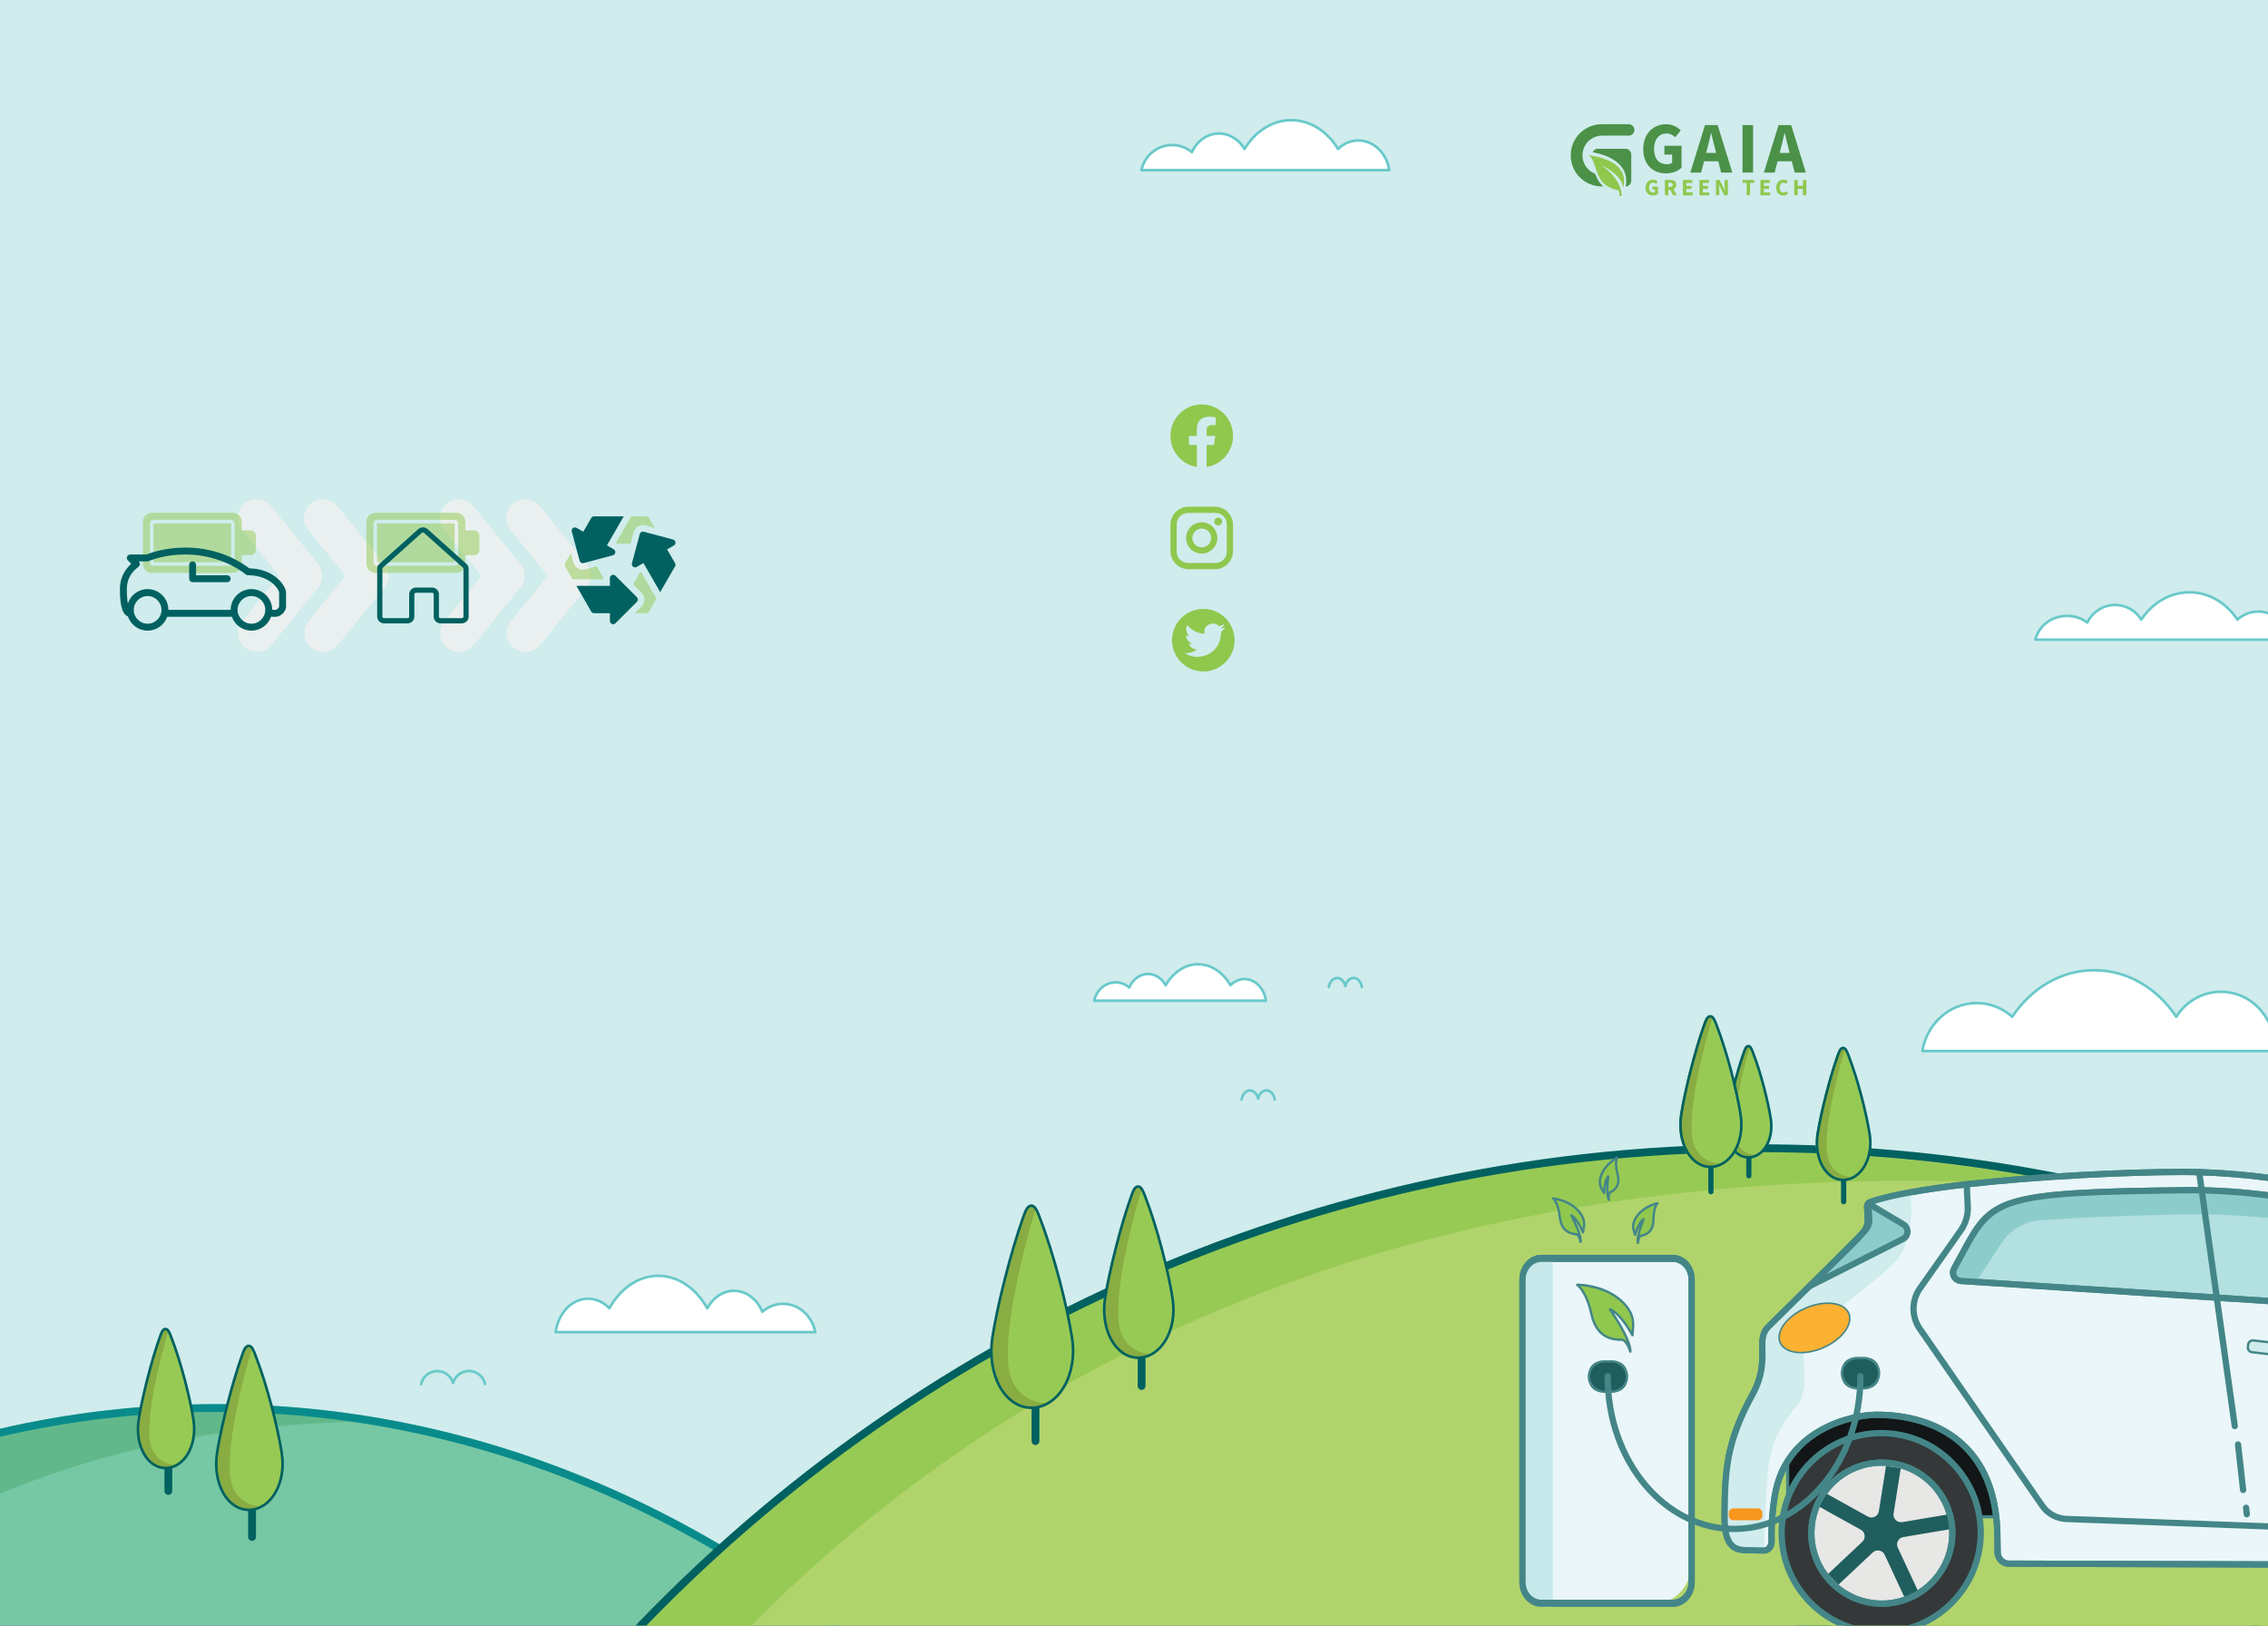 <?xml version="1.0" encoding="UTF-8" standalone="no"?>
<!DOCTYPE svg PUBLIC "-//W3C//DTD SVG 1.1//EN" "http://www.w3.org/Graphics/SVG/1.1/DTD/svg11.dtd">
<svg xmlns="http://www.w3.org/2000/svg" xmlns:xlink="http://www.w3.org/1999/xlink" version="1.1" width="870.236pt" height="623.622pt" viewBox="0 0 870.236 623.622">
<rect x="0" y="0" width="870.236" height="623.622" fill="#333333" stroke="none"/>
<g enable-background="new">
<g>
<g id="Layer-1" data-name="guías">
</g>
<g id="Layer-1" data-name="dentro">
<clipPath id="cp0">
<path transform="matrix(1,0,0,-1,0,623.622)" d="M 0 623.622 L 870.236 623.622 L 870.236 0 L 0 0 Z "/>
</clipPath>
<g clip-path="url(#cp0)">
<path transform="matrix(1,0,0,-1,2030.836,610.069)" d="M 0 0 C -158.785 31.087 -344.404 53.924 -532.947 60.282 C -1148.222 81.029 -1676.872 -60.795 -1893.056 -280.237 C -1931.17 -318.926 -1907.535 -565.01 -1924.987 -608.058 L -84.887 -670.105 " fill="#b0d46b"/>
<path transform="matrix(1,0,0,-1,1802.642,575.157)" d="M 0 0 C -911.56 106.382 -1609.554 -133.715 -1751.613 -426.073 L -1668.759 -431.084 C -1650.265 -397.821 -1385.075 89.309 0 0 " fill="#97ca54"/>
<path transform="matrix(1,0,0,-1,118.886,908.952)" stroke-width="3" stroke-linecap="round" stroke-linejoin="round" fill="none" stroke="#006160" d="M 0 0 C 64.79 72.151 162.866 136.558 286.514 190.29 C 555.891 307.349 946.639 373.743 1379.004 359.164 C 1551.995 353.331 1717.465 335.014 1870.45 306.493 L 1864.666 77.963 L 0 0 Z "/>
<path transform="matrix(1,0,0,-1,940.166,627.614)" d="M 0 0 L -74.99 0 C -75.003 .276 -75.017 .551 -75.017 .829 C -75.017 13.137 -62.319 23.114 -46.656 23.114 C -45.207 23.114 -43.784 23.027 -42.393 22.863 C -34.934 52.703 -1.476 75.217 38.687 75.217 C 55.557 75.217 71.236 71.237 84.308 64.418 " fill="#bdd96d"/>
<path transform="matrix(1,0,0,-1,940.166,627.614)" stroke-width="2" stroke-linecap="round" stroke-linejoin="round" fill="none" stroke="#448688" d="M 0 0 L -74.99 0 C -75.003 .276 -75.017 .551 -75.017 .829 C -75.017 13.137 -62.319 23.114 -46.656 23.114 C -45.207 23.114 -43.784 23.027 -42.393 22.863 C -34.934 52.703 -1.476 75.217 38.687 75.217 C 55.557 75.217 71.236 71.237 84.308 64.418 "/>
<path transform="matrix(1,0,0,-1,1018.535,562.719)" d="M 0 0 C -24.57 5.456 -97.942 1.804 -102.214 -54.356 C -102.214 -54.356 -123.977 -46.763 -132.8 -64.895 L -153.359 -64.895 C -153.359 -64.895 -150.486 -41.294 -120.762 -42.033 C -120.762 -42.033 -93.985 35.692 .436 1.606 C 1.448 1.241 1.063 -.236 0 0 " fill="#8fc84d"/>
<path transform="matrix(1,0,0,-1,940.166,627.614)" stroke-width="2" stroke-linecap="round" stroke-linejoin="round" fill="none" stroke="#448688" d="M 0 0 L -74.99 0 C -75.003 .276 -75.017 .551 -75.017 .829 C -75.017 13.137 -62.319 23.114 -46.656 23.114 C -45.207 23.114 -43.784 23.027 -42.393 22.863 C -34.934 52.703 -1.476 75.217 38.687 75.217 C 55.557 75.217 71.236 71.237 84.308 64.418 "/>
</g>
<g id="Layer-1" data-name="3">
</g>
<g id="Layer-1" data-name="2">
</g>
<g id="Layer-1" data-name="1">
</g>
<g id="Layer-1" data-name="fuera">
</g>
<path transform="matrix(1,0,0,-1,0,623.622)" d="M 0 3.055 L 870.236 3.055 L 870.236 623.621 L 0 623.621 Z " fill="#d0eced"/>
<clipPath id="cp1">
<path transform="matrix(1,0,0,-1,0,623.622)" d="M 0 623.622 L 870.236 623.622 L 870.236 0 L 0 0 Z "/>
</clipPath>
<g clip-path="url(#cp1)">
<path transform="matrix(1,0,0,-1,533.073,65.279)" d="M 0 0 C -.983 6.467 -5.928 11.386 -11.885 11.386 C -14.853 11.386 -17.569 10.163 -19.671 8.137 C -23.754 14.838 -30.266 19.177 -37.607 19.177 C -44.953 19.177 -51.472 14.836 -55.556 8.13 C -57.623 11.699 -61.228 14.066 -65.333 14.066 C -69.883 14.066 -73.82 11.159 -75.727 6.926 C -77.803 8.618 -80.439 9.633 -83.31 9.633 C -89.103 9.633 -93.931 5.506 -95.121 0 Z " fill="#ffffff"/>
<path transform="matrix(1,0,0,-1,533.073,65.279)" stroke-width="1" stroke-linecap="round" stroke-linejoin="round" fill="none" stroke="#69c9c9" d="M 0 0 C -.983 6.467 -5.928 11.386 -11.885 11.386 C -14.853 11.386 -17.569 10.163 -19.671 8.137 C -23.754 14.838 -30.266 19.177 -37.607 19.177 C -44.953 19.177 -51.472 14.836 -55.556 8.13 C -57.623 11.699 -61.228 14.066 -65.333 14.066 C -69.883 14.066 -73.82 11.159 -75.727 6.926 C -77.803 8.618 -80.439 9.633 -83.31 9.633 C -89.103 9.633 -93.931 5.506 -95.121 0 L 0 0 Z "/>
<path transform="matrix(1,0,0,-1,533.625,1027.535)" d="M 0 0 C -33.61 276 -222.607 487.362 -450.726 487.362 C -678.845 487.362 -867.843 276 -901.452 0 Z " fill="#76c7a4"/>
<path transform="matrix(1,0,0,-1,533.625,1027.535)" stroke-width="3" stroke-linecap="round" stroke-linejoin="round" fill="none" stroke="#76c7a4" d="M 0 0 C -33.61 276 -222.607 487.362 -450.726 487.362 C -678.845 487.362 -867.843 276 -901.452 0 L 0 0 Z "/>
<path transform="matrix(1,0,0,-1,144.532,545.391)" d="M 0 0 C -279.537 42.726 -479.892 -215.526 -512.359 -482.144 L -420.023 -482.144 C -389.264 -208.051 -245.734 -.12 0 0 " fill="#61b98b"/>
<path transform="matrix(1,0,0,-1,533.625,1027.535)" stroke-width="3" stroke-linecap="round" stroke-linejoin="round" fill="none" stroke="#098b8c" d="M 0 0 C -33.61 276 -222.607 487.362 -450.726 487.362 C -678.845 487.362 -867.843 276 -901.452 0 L 0 0 Z "/>
<path transform="matrix(1,0,0,-1,895.931,482.786)" d="M 0 0 C -66.091 25.718 -143.162 42.287 -221.212 42.287 C -475.916 42.287 -692.534 -117.272 -778.866 -343.875 C -794.087 -383.826 -780.883 -628.974 -787.499 -672.586 L -25.757 -672.586 " fill="#b0d46b"/>
<path transform="matrix(1,0,0,-1,801.086,455.584)" d="M 0 0 C -374.913 77.926 -663.682 -187.882 -718.346 -484.861 L -684.016 -487.077 C -676.833 -453.209 -573.97 42.581 0 0 " fill="#97ca54"/>
<path transform="matrix(1,0,0,-1,109.512,845.932)" stroke-width="3" stroke-linecap="round" stroke-linejoin="round" fill="none" stroke="#006160" d="M 0 0 C 25.785 74.293 65.441 141.969 115.82 199.837 C 225.574 325.908 386.221 405.433 565.206 405.433 C 636.819 405.433 705.496 392.703 769.152 369.354 L 769.947 140.759 L 0 0 Z "/>
<path transform="matrix(1,0,0,-1,213.195,511.048)" d="M 0 0 C 1.03 7.289 6.21 12.834 12.449 12.834 C 15.558 12.834 18.403 11.455 20.605 9.172 C 24.882 16.725 31.703 21.616 39.393 21.616 C 47.087 21.616 53.916 16.723 58.194 9.164 C 60.36 13.187 64.136 15.854 68.435 15.854 C 73.202 15.854 77.325 12.578 79.324 7.807 C 81.498 9.714 84.259 10.858 87.267 10.858 C 93.334 10.858 98.391 6.206 99.639 0 Z " fill="#ffffff"/>
<path transform="matrix(1,0,0,-1,213.195,511.048)" stroke-width="1" stroke-linecap="round" stroke-linejoin="round" fill="none" stroke="#69c9c9" d="M 0 0 C 1.03 7.289 6.21 12.834 12.449 12.834 C 15.558 12.834 18.403 11.455 20.605 9.172 C 24.882 16.725 31.703 21.616 39.393 21.616 C 47.087 21.616 53.916 16.723 58.194 9.164 C 60.36 13.187 64.136 15.854 68.435 15.854 C 73.202 15.854 77.325 12.578 79.324 7.807 C 81.498 9.714 84.259 10.858 87.267 10.858 C 93.334 10.858 98.391 6.206 99.639 0 L 0 0 Z "/>
<path transform="matrix(1,0,0,-1,737.61,403.224)" d="M 0 0 C 1.724 10.46 10.395 18.417 20.84 18.417 C 26.045 18.417 30.808 16.438 34.494 13.162 C 41.653 24 53.072 31.019 65.946 31.019 C 78.826 31.019 90.258 23.997 97.419 13.15 C 101.045 18.924 107.366 22.751 114.564 22.751 C 122.543 22.751 129.446 18.049 132.791 11.203 C 136.431 13.94 141.053 15.581 146.088 15.581 C 156.246 15.581 164.712 8.906 166.799 0 Z " fill="#ffffff"/>
<path transform="matrix(1,0,0,-1,737.61,403.224)" stroke-width="1" stroke-linecap="round" stroke-linejoin="round" fill="none" stroke="#69c9c9" d="M 0 0 C 1.724 10.46 10.395 18.417 20.84 18.417 C 26.045 18.417 30.808 16.438 34.494 13.162 C 41.653 24 53.072 31.019 65.946 31.019 C 78.826 31.019 90.258 23.997 97.419 13.15 C 101.045 18.924 107.366 22.751 114.564 22.751 C 122.543 22.751 129.446 18.049 132.791 11.203 C 136.431 13.94 141.053 15.581 146.088 15.581 C 156.246 15.581 164.712 8.906 166.799 0 L 0 0 Z "/>
<path transform="matrix(1,0,0,-1,878.7,245.4)" d="M 0 0 C -1.01 6.128 -6.09 10.79 -12.209 10.79 C -15.259 10.79 -18.049 9.63 -20.208 7.711 C -24.403 14.061 -31.093 18.173 -38.635 18.173 C -46.181 18.173 -52.878 14.059 -57.074 7.704 C -59.198 11.087 -62.901 13.329 -67.118 13.329 C -71.792 13.329 -75.837 10.574 -77.796 6.563 C -79.928 8.167 -82.637 9.128 -85.586 9.128 C -91.537 9.128 -96.497 5.218 -97.72 0 Z " fill="#ffffff"/>
<path transform="matrix(1,0,0,-1,878.7,245.4)" stroke-width="1" stroke-linecap="round" stroke-linejoin="round" fill="none" stroke="#69c9c9" d="M 0 0 C -1.01 6.128 -6.09 10.79 -12.209 10.79 C -15.259 10.79 -18.049 9.63 -20.208 7.711 C -24.403 14.061 -31.093 18.173 -38.635 18.173 C -46.181 18.173 -52.878 14.059 -57.074 7.704 C -59.198 11.087 -62.901 13.329 -67.118 13.329 C -71.792 13.329 -75.837 10.574 -77.796 6.563 C -79.928 8.167 -82.637 9.128 -85.586 9.128 C -91.537 9.128 -96.497 5.218 -97.72 0 L 0 0 Z "/>
<path transform="matrix(1,0,0,-1,671.028,436.693)" stroke-width="2" stroke-linecap="round" stroke-linejoin="round" fill="none" stroke="#006160" d="M 0 0 L 0 -14.367 "/>
<path transform="matrix(1,0,0,-1,679.096,429.205)" d="M 0 0 C 1.258 -7.972 -2.939 -14.808 -8.58 -14.808 C -14.221 -14.808 -18.073 -7.806 -16.815 .167 C -15.734 7.014 -12.908 18.159 -10.367 25.303 C -9.915 26.575 -9.499 27.894 -8.58 27.894 C -7.737 27.894 -7.275 26.552 -6.792 25.303 C -3.754 17.437 -1.081 6.848 0 0 " fill="#97ca54"/>
<path transform="matrix(1,0,0,-1,666.077,437.287)" d="M 0 0 C -2.296 7.711 3.223 28.604 5.337 35.359 C 5.086 35.733 4.797 35.977 4.44 35.977 C 3.52 35.977 3.104 34.657 2.652 33.385 C .111 26.241 -2.715 15.096 -3.795 8.249 C -5.053 .276 -1.201 -6.726 4.44 -6.726 C 4.947 -6.726 7.445 -5.891 7.926 -5.784 C 4.269 -5.772 1.089 -3.659 0 0 " fill="#89ad42"/>
<path transform="matrix(1,0,0,-1,679.443,429.205)" stroke-width="1" stroke-linecap="butt" stroke-miterlimit="10" stroke-linejoin="miter" fill="none" stroke="#006160" d="M 0 0 C 1.258 -7.972 -2.939 -14.808 -8.58 -14.808 C -14.221 -14.808 -18.073 -7.806 -16.815 .167 C -15.734 7.014 -12.908 18.159 -10.367 25.303 C -9.915 26.575 -9.499 27.894 -8.58 27.894 C -7.737 27.894 -7.275 26.552 -6.792 25.303 C -3.754 17.437 -1.081 6.848 0 0 Z "/>
<path transform="matrix(1,0,0,-1,64.593,554.045)" stroke-width="3" stroke-linecap="round" stroke-linejoin="round" fill="none" stroke="#006160" d="M 0 0 L 0 -17.946 "/>
<path transform="matrix(1,0,0,-1,74.236,544.692)" d="M 0 0 C 1.571 -9.958 -3.671 -18.497 -10.717 -18.497 C -17.763 -18.497 -22.574 -9.75 -21.003 .208 C -19.653 8.761 -16.123 22.682 -12.949 31.606 C -12.384 33.195 -11.865 34.843 -10.717 34.843 C -9.664 34.843 -9.087 33.165 -8.484 31.606 C -4.689 21.78 -1.35 8.553 0 0 " fill="#97ca54"/>
<path transform="matrix(1,0,0,-1,57.974,554.788)" d="M 0 0 C -2.868 9.632 4.026 35.729 6.667 44.167 C 6.353 44.634 5.992 44.938 5.545 44.938 C 4.397 44.938 3.878 43.29 3.313 41.701 C .139 32.777 -3.391 18.857 -4.741 10.304 C -6.312 .345 -1.501 -8.401 5.545 -8.401 C 6.179 -8.401 9.3 -7.358 9.9 -7.225 C 5.333 -7.21 1.361 -4.571 0 0 " fill="#89ad42"/>
<path transform="matrix(1,0,0,-1,74.236,544.692)" stroke-width="1" stroke-linecap="butt" stroke-miterlimit="10" stroke-linejoin="miter" fill="none" stroke="#006160" d="M 0 0 C 1.571 -9.958 -3.671 -18.497 -10.717 -18.497 C -17.763 -18.497 -22.574 -9.75 -21.003 .208 C -19.653 8.761 -16.123 22.682 -12.949 31.606 C -12.384 33.195 -11.865 34.843 -10.717 34.843 C -9.664 34.843 -9.087 33.165 -8.484 31.606 C -4.689 21.78 -1.35 8.553 0 0 Z "/>
<path transform="matrix(1,0,0,-1,96.721,568.444)" stroke-width="3" stroke-linecap="round" stroke-linejoin="round" fill="none" stroke="#006160" d="M 0 0 L 0 -21.177 "/>
<path transform="matrix(1,0,0,-1,108.101,557.407)" d="M 0 0 C 1.854 -11.751 -4.332 -21.827 -12.646 -21.827 C -20.961 -21.827 -26.639 -11.506 -24.785 .246 C -23.192 10.339 -19.026 26.766 -15.281 37.296 C -14.614 39.171 -14.001 41.116 -12.646 41.116 C -11.404 41.116 -10.723 39.137 -10.012 37.296 C -5.533 25.702 -1.593 10.093 0 0 " fill="#97ca54"/>
<path transform="matrix(1,0,0,-1,88.911,569.32)" d="M 0 0 C -3.384 11.366 4.751 42.162 7.867 52.119 C 7.497 52.671 7.071 53.029 6.544 53.029 C 5.189 53.029 4.576 51.085 3.909 49.21 C .164 38.679 -4.002 22.252 -5.594 12.159 C -7.449 .407 -1.771 -9.914 6.544 -9.914 C 7.291 -9.914 10.974 -8.683 11.683 -8.526 C 6.293 -8.508 1.606 -5.394 0 0 " fill="#89ad42"/>
<path transform="matrix(1,0,0,-1,108.101,557.407)" stroke-width="1" stroke-linecap="butt" stroke-miterlimit="10" stroke-linejoin="miter" fill="none" stroke="#006160" d="M 0 0 C 1.854 -11.751 -4.332 -21.827 -12.646 -21.827 C -20.961 -21.827 -26.639 -11.506 -24.785 .246 C -23.192 10.339 -19.026 26.766 -15.281 37.296 C -14.614 39.171 -14.001 41.116 -12.646 41.116 C -11.404 41.116 -10.723 39.137 -10.012 37.296 C -5.533 25.702 -1.593 10.093 0 0 Z "/>
<path transform="matrix(1,0,0,-1,485.749,383.902)" d="M 0 0 C -.681 4.718 -4.106 8.307 -8.233 8.307 C -10.289 8.307 -12.17 7.414 -13.626 5.936 C -16.454 10.825 -20.965 13.99 -26.05 13.99 C -31.139 13.99 -35.655 10.823 -38.483 5.931 C -39.916 8.535 -42.413 10.262 -45.256 10.262 C -48.408 10.262 -51.135 8.141 -52.456 5.053 C -53.894 6.287 -55.72 7.028 -57.709 7.028 C -61.721 7.028 -65.066 4.017 -65.89 0 Z " fill="#ffffff"/>
<path transform="matrix(1,0,0,-1,485.749,383.902)" stroke-width="1" stroke-linecap="round" stroke-linejoin="round" fill="none" stroke="#69c9c9" d="M 0 0 C -.681 4.718 -4.106 8.307 -8.233 8.307 C -10.289 8.307 -12.17 7.414 -13.626 5.936 C -16.454 10.825 -20.965 13.99 -26.05 13.99 C -31.139 13.99 -35.655 10.823 -38.483 5.931 C -39.916 8.535 -42.413 10.262 -45.256 10.262 C -48.408 10.262 -51.135 8.141 -52.456 5.053 C -53.894 6.287 -55.72 7.028 -57.709 7.028 C -61.721 7.028 -65.066 4.017 -65.89 0 L 0 0 Z "/>
<path transform="matrix(1,0,0,-1,489.107,421.774)" stroke-width="1" stroke-linecap="round" stroke-linejoin="round" fill="none" stroke="#69c9c9" d="M 0 0 C -.317 1.98 -1.632 3.465 -3.207 3.465 C -4.705 3.465 -5.964 2.122 -6.358 .289 C -6.759 2.107 -8.013 3.435 -9.502 3.435 C -11.077 3.435 -12.392 1.949 -12.71 -.031 "/>
<path transform="matrix(1,0,0,-1,186.102,530.952)" stroke-width="1" stroke-linecap="round" stroke-linejoin="round" fill="none" stroke="#69c9c9" d="M 0 0 C -.612 2.856 -3.148 4.998 -6.187 4.998 C -9.075 4.998 -11.505 3.061 -12.264 .417 C -13.038 3.038 -15.458 4.953 -18.33 4.953 C -21.369 4.953 -23.905 2.811 -24.517 -.045 "/>
<path transform="matrix(1,0,0,-1,397.315,526.771)" stroke-width="3" stroke-linecap="round" stroke-linejoin="round" fill="none" stroke="#006160" d="M 0 0 L 0 -26.081 "/>
<path transform="matrix(1,0,0,-1,411.331,513.178)" d="M 0 0 C 2.284 -14.473 -5.335 -26.882 -15.575 -26.882 C -25.815 -26.882 -32.808 -14.17 -30.524 .302 C -28.563 12.733 -23.432 32.964 -18.82 45.933 C -17.998 48.242 -17.244 50.637 -15.575 50.637 C -14.045 50.637 -13.206 48.2 -12.33 45.933 C -6.814 31.653 -1.962 12.431 0 0 " fill="#97ca54"/>
<path transform="matrix(1,0,0,-1,387.696,527.85)" d="M 0 0 C -4.168 13.998 5.852 51.925 9.689 64.188 C 9.233 64.867 8.709 65.309 8.059 65.309 C 6.391 65.309 5.636 62.914 4.815 60.605 C .202 47.636 -4.928 27.405 -6.89 14.974 C -9.174 .502 -2.181 -12.21 8.059 -12.21 C 8.98 -12.21 13.515 -10.693 14.388 -10.5 C 7.75 -10.478 1.978 -6.643 0 0 " fill="#89ad42"/>
<path transform="matrix(1,0,0,-1,411.331,513.178)" stroke-width="1" stroke-linecap="butt" stroke-miterlimit="10" stroke-linejoin="miter" fill="none" stroke="#006160" d="M 0 0 C 2.284 -14.473 -5.335 -26.882 -15.575 -26.882 C -25.815 -26.882 -32.808 -14.17 -30.524 .302 C -28.563 12.733 -23.432 32.964 -18.82 45.933 C -17.998 48.242 -17.244 50.637 -15.575 50.637 C -14.045 50.637 -13.206 48.2 -12.33 45.933 C -6.814 31.653 -1.962 12.431 0 0 Z "/>
<path transform="matrix(1,0,0,-1,438.036,509.601)" stroke-width="3" stroke-linecap="round" stroke-linejoin="round" fill="none" stroke="#006160" d="M 0 0 L 0 -22.101 "/>
<path transform="matrix(1,0,0,-1,449.913,498.082)" d="M 0 0 C 1.935 -12.264 -4.521 -22.78 -13.198 -22.78 C -21.876 -22.78 -27.802 -12.008 -25.867 .256 C -24.204 10.79 -19.857 27.934 -15.948 38.924 C -15.252 40.881 -14.613 42.911 -13.198 42.911 C -11.902 42.911 -11.191 40.845 -10.449 38.924 C -5.774 26.824 -1.662 10.534 0 0 " fill="#97ca54"/>
<path transform="matrix(1,0,0,-1,429.885,510.515)" d="M 0 0 C -3.532 11.862 4.959 44.002 8.211 54.394 C 7.824 54.97 7.38 55.344 6.83 55.344 C 5.415 55.344 4.776 53.315 4.08 51.358 C .171 40.367 -4.176 23.223 -5.839 12.69 C -7.774 .425 -1.848 -10.347 6.83 -10.347 C 7.609 -10.347 11.453 -9.062 12.193 -8.898 C 6.567 -8.879 1.676 -5.629 0 0 " fill="#89ad42"/>
<path transform="matrix(1,0,0,-1,449.913,498.082)" stroke-width="1" stroke-linecap="butt" stroke-miterlimit="10" stroke-linejoin="miter" fill="none" stroke="#006160" d="M 0 0 C 1.935 -12.264 -4.521 -22.78 -13.198 -22.78 C -21.876 -22.78 -27.802 -12.008 -25.867 .256 C -24.204 10.79 -19.857 27.934 -15.948 38.924 C -15.252 40.881 -14.613 42.911 -13.198 42.911 C -11.902 42.911 -11.191 40.845 -10.449 38.924 C -5.774 26.824 -1.662 10.534 0 0 Z "/>
<path transform="matrix(1,0,0,-1,635.314,615.053)" d="M 0 0 L -37.356 0 C -44.93 0 -51.127 6.996 -51.127 15.547 L -51.127 116.748 C -51.127 125.299 -44.93 132.295 -37.356 132.295 L 0 132.295 C 7.574 132.295 14.972 132.295 13.77 116.748 L 13.77 15.547 C 13.77 6.996 7.574 0 0 0 " fill="#eaf6f9"/>
<path transform="matrix(1,0,0,-1,591.399,484.115)" d="M 0 0 C -3.314 0 -6.009 -3.044 -6.009 -6.785 L -6.009 -122.797 C -6.009 -126.538 -3.314 -129.581 0 -129.581 L 50.475 -129.581 C 53.788 -129.581 56.484 -126.538 56.484 -122.797 L 56.484 -6.785 C 56.484 -3.044 53.788 0 50.475 0 Z M 50.475 -132.295 L 0 -132.295 C -4.639 -132.295 -8.413 -128.034 -8.413 -122.797 L -8.413 -6.785 C -8.413 -1.547 -4.639 2.714 0 2.714 L 50.475 2.714 C 55.114 2.714 58.888 -1.547 58.888 -6.785 L 58.888 -122.797 C 58.888 -128.034 55.114 -132.295 50.475 -132.295 " fill="#448688"/>
<path transform="matrix(1,0,0,-1,595.831,482.111)" d="M 0 0 L -4.407 0 C -8.373 0 -11.618 -3.679 -11.618 -8.177 L -11.618 -126.123 C -11.618 -130.62 -8.373 -134.3 -4.407 -134.3 L 0 -134.3 Z " fill="#c7e8ea"/>
<path transform="matrix(1,0,0,-1,625.571,518.539)" d="M 0 0 C 0 0 -.789 2.667 -1.953 3.793 C -2.396 4.222 -2.687 4.581 -3.303 4.584 C -6.066 4.596 -12.798 4.71 -14.926 14.359 C -16.954 23.557 -20.43 25.657 -20.43 25.657 C -20.43 25.657 -10.87 25.802 -3.917 19.863 C 3.036 13.924 .669 8.622 .813 6.304 C .813 6.304 -3.551 14.534 -7.828 16.242 C -7.828 16.242 .246 4.771 0 0 " fill="#8fc84d"/>
<path transform="matrix(1,0,0,-1,606.377,493.38)" d="M 0 0 C 1.228 -1.322 3.311 -4.365 4.709 -10.703 C 6.777 -20.085 13.165 -20.113 15.893 -20.124 C 16.627 -20.128 17.03 -20.525 17.42 -20.909 L 17.555 -21.042 C 17.688 -21.172 17.817 -21.319 17.941 -21.478 C 15.967 -16.273 11.06 -9.266 10.997 -9.176 C 10.883 -9.013 10.889 -8.794 11.012 -8.638 C 11.136 -8.481 11.347 -8.425 11.533 -8.499 C 14.888 -9.838 18.203 -14.878 19.652 -17.317 C 19.657 -17.277 19.662 -17.237 19.666 -17.197 C 19.978 -14.453 20.449 -10.306 14.984 -5.639 C 9.689 -1.116 2.774 -.189 0 0 M 19.193 -25.61 C 18.996 -25.61 18.819 -25.48 18.762 -25.287 C 18.754 -25.262 17.992 -22.72 16.928 -21.69 L 16.787 -21.551 C 16.418 -21.188 16.241 -21.027 15.889 -21.026 C 13.199 -21.014 6.052 -20.983 3.828 -10.897 C 1.88 -2.06 -1.438 .093 -1.471 .114 C -1.641 .22 -1.722 .425 -1.669 .618 C -1.615 .811 -1.443 .946 -1.243 .949 C -.852 .956 8.568 1.027 15.57 -4.953 C 21.399 -9.932 20.875 -14.544 20.562 -17.299 C 20.493 -17.906 20.433 -18.431 20.458 -18.827 C 20.471 -19.039 20.335 -19.231 20.13 -19.289 C 19.923 -19.346 19.708 -19.254 19.61 -19.066 C 19.572 -18.996 16.36 -12.993 12.858 -10.315 C 15.094 -13.702 19.841 -21.373 19.644 -25.182 C 19.633 -25.401 19.465 -25.581 19.247 -25.607 C 19.229 -25.609 19.211 -25.61 19.193 -25.61 " fill="#448688"/>
<path transform="matrix(1,0,0,-1,591.399,484.115)" d="M 0 0 C -3.314 0 -6.009 -3.044 -6.009 -6.785 L -6.009 -122.797 C -6.009 -126.538 -3.314 -129.581 0 -129.581 L 50.475 -129.581 C 53.788 -129.581 56.484 -126.538 56.484 -122.797 L 56.484 -6.785 C 56.484 -3.044 53.788 0 50.475 0 Z M 50.475 -132.295 L 0 -132.295 C -4.639 -132.295 -8.413 -128.034 -8.413 -122.797 L -8.413 -6.785 C -8.413 -1.547 -4.639 2.714 0 2.714 L 50.475 2.714 C 55.114 2.714 58.888 -1.547 58.888 -6.785 L 58.888 -122.797 C 58.888 -128.034 55.114 -132.295 50.475 -132.295 " fill="#448688"/>
<path transform="matrix(1,0,0,-1,606.475,476.464)" d="M 0 0 C 0 0 -.295 1.648 -.918 2.399 C -1.154 2.685 -1.304 2.919 -1.673 2.962 C -3.326 3.152 -7.347 3.666 -7.981 9.58 C -8.586 15.219 -10.527 16.706 -10.527 16.706 C -10.527 16.706 -4.797 16.16 -1.029 12.145 C 2.738 8.131 .971 5.115 .904 3.719 C .904 3.719 -1.163 8.932 -3.609 10.237 C -3.609 10.237 .463 2.839 0 0 " fill="#8fc84d"/>
<path transform="matrix(1,0,0,-1,597.045,460.396)" d="M 0 0 C .658 -1.033 1.527 -2.992 1.897 -6.439 C 2.498 -12.047 6.219 -12.475 7.809 -12.658 C 8.115 -12.694 8.328 -12.818 8.496 -12.97 C 7.695 -10.455 6.175 -7.409 5.426 -6.048 C 5.33 -5.873 5.36 -5.656 5.5 -5.514 C 5.64 -5.371 5.857 -5.339 6.033 -5.433 C 7.814 -6.383 9.357 -9.168 10.162 -10.851 C 10.494 -9.277 10.709 -7.04 8.072 -4.231 C 5.456 -1.444 1.823 -.378 0 0 M 9.43 -16.518 C 9.212 -16.518 9.025 -16.362 8.986 -16.148 C 8.909 -15.721 8.612 -14.496 8.165 -13.956 L 8.089 -13.863 C 7.894 -13.622 7.839 -13.569 7.705 -13.554 C 6.057 -13.364 1.679 -12.86 1.001 -6.535 C .431 -1.221 -1.357 .269 -1.375 .283 C -1.531 .408 -1.588 .621 -1.513 .806 C -1.438 .99 -1.255 1.104 -1.054 1.087 C -.813 1.064 4.89 .477 8.729 -3.614 C 11.953 -7.048 11.321 -9.832 10.943 -11.495 C 10.863 -11.845 10.795 -12.148 10.784 -12.371 C 10.774 -12.583 10.617 -12.759 10.408 -12.794 C 10.2 -12.829 9.993 -12.713 9.915 -12.515 C 9.9 -12.479 8.839 -9.832 7.392 -7.915 C 8.579 -10.38 10.192 -14.193 9.875 -16.14 C 9.839 -16.357 9.653 -16.516 9.433 -16.518 Z " fill="#448688"/>
<path transform="matrix(1,0,0,-1,628.459,476.793)" d="M 0 0 C 0 0 .108 1.434 .573 2.13 C .75 2.395 .858 2.609 1.169 2.677 C 2.565 2.985 5.955 3.777 5.978 8.885 C 5.999 13.756 7.527 15.196 7.527 15.196 C 7.527 15.196 2.68 14.227 -.187 10.467 C -3.053 6.707 -1.278 4.285 -1.099 3.098 C -1.099 3.098 .209 7.733 2.185 9.063 C 2.185 9.063 -.645 2.385 0 0 " fill="#8fc84d"/>
<path transform="matrix(1,0,0,-1,630.644,467.279)" d="M 0 0 C .102 0 .204 -.035 .287 -.103 C .441 -.23 .493 -.443 .415 -.626 C -.09 -1.819 -1.076 -4.429 -1.556 -6.603 C -1.441 -6.512 -1.297 -6.437 -1.113 -6.397 C .214 -6.104 3.32 -5.419 3.342 -.626 C 3.355 2.221 3.878 3.956 4.34 4.934 C 2.783 4.423 -.097 3.194 -2.013 .68 C -3.91 -1.808 -3.654 -3.629 -3.264 -4.922 C -2.703 -3.393 -1.649 -1.017 -.252 -.077 C -.175 -.026 -.087 0 0 0 M -2.186 -9.965 C -2.387 -9.965 -2.567 -9.83 -2.62 -9.632 C -3.023 -8.143 -2.211 -5.22 -1.46 -3.034 C -2.316 -4.672 -2.842 -6.51 -2.85 -6.539 C -2.908 -6.743 -3.101 -6.882 -3.312 -6.866 C -3.524 -6.853 -3.698 -6.694 -3.729 -6.484 C -3.758 -6.3 -3.842 -6.05 -3.939 -5.76 C -4.412 -4.36 -5.204 -2.018 -2.731 1.226 C .206 5.077 5.049 6.084 5.253 6.125 C 5.453 6.163 5.651 6.068 5.742 5.89 C 5.835 5.711 5.797 5.493 5.651 5.355 C 5.641 5.345 4.264 3.924 4.243 -.63 C 4.219 -6.144 .352 -6.997 -.919 -7.277 C -1.005 -7.296 -1.037 -7.329 -1.181 -7.548 L -1.238 -7.634 C -1.564 -8.122 -1.708 -9.181 -1.736 -9.548 C -1.753 -9.767 -1.925 -9.942 -2.143 -9.963 C -2.157 -9.964 -2.172 -9.965 -2.186 -9.965 " fill="#448688"/>
<path transform="matrix(1,0,0,-1,617.347,460.298)" d="M 0 0 C 0 0 -.265 1.368 -.008 2.139 C .09 2.432 .136 2.659 .41 2.802 C 1.636 3.446 4.605 5.053 3.322 9.837 C 2.098 14.397 3.16 16.135 3.16 16.135 C 3.16 16.135 -1.127 13.99 -2.847 9.741 C -4.568 5.493 -2.29 3.681 -1.819 2.616 C -1.819 2.616 -1.779 7.286 -.271 9.034 C -.271 9.034 -1.212 2.066 0 0 " fill="#8fc84d"/>
<path transform="matrix(1,0,0,-1,617.076,450.813)" d="M 0 0 C .062 0 .126 -.013 .185 -.04 C .367 -.121 .473 -.313 .447 -.511 C .28 -1.747 .026 -4.416 .127 -6.564 C .211 -6.459 .321 -6.362 .471 -6.283 C 1.634 -5.672 4.358 -4.242 3.157 .235 C 2.449 2.876 2.487 4.626 2.665 5.665 C 1.337 4.783 -1.017 2.906 -2.159 .087 C -3.283 -2.688 -2.607 -4.317 -1.921 -5.424 C -1.783 -3.846 -1.401 -1.384 -.341 -.156 C -.253 -.055 -.128 0 0 0 M .271 -9.936 C .115 -9.936 -.035 -9.854 -.118 -9.713 C -.855 -8.456 -.863 -5.638 -.731 -3.425 C -1.075 -5.117 -1.097 -6.844 -1.097 -6.872 C -1.099 -7.085 -1.249 -7.267 -1.457 -7.31 C -1.666 -7.353 -1.874 -7.245 -1.96 -7.051 C -2.033 -6.887 -2.175 -6.675 -2.34 -6.43 C -3.141 -5.239 -4.482 -3.247 -2.994 .426 C -1.23 4.782 3.047 6.962 3.229 7.053 C 3.408 7.142 3.626 7.103 3.762 6.955 C 3.898 6.807 3.92 6.586 3.815 6.415 C 3.809 6.404 2.886 4.726 4.028 .469 C 5.416 -4.705 2.01 -6.494 .89 -7.081 C .819 -7.119 .798 -7.157 .722 -7.393 L .69 -7.489 C .511 -8.026 .646 -9.05 .713 -9.399 C .755 -9.615 .635 -9.829 .43 -9.906 C .378 -9.926 .324 -9.936 .271 -9.936 " fill="#448688"/>
<path transform="matrix(1,0,0,-1,0,623.622)" d="M 1074.396 41.744 L 685.911 41.744 L 685.911 93.34 L 1074.396 93.34 Z " fill="#121617"/>
<path transform="matrix(1,0,0,-1,0,623.622)" d="M 686.512 42.344 L 1073.795 42.344 L 1073.795 92.738 L 686.512 92.738 Z M 1074.997 41.143 L 685.31 41.143 L 685.31 93.941 L 1074.997 93.941 Z " fill="#448688"/>
<path transform="matrix(1,0,0,-1,1096.754,559.175)" d="M 0 0 C -5.46 18.336 -6.561 33.057 -60.945 48.731 C -72.141 51.958 -101.729 62.859 -102.91 63.404 C -109.42 66.409 -112.124 68.111 -125.044 74.821 C -159.597 93.651 -209.831 109.575 -259.551 109.575 C -278.128 109.575 -313.295 108.13 -342.134 104.846 C -357.221 103.129 -370.577 100.908 -378.918 98.127 C -379.856 97.815 -380.443 96.89 -380.342 95.907 C -380.207 94.585 -380.063 92.7 -380.137 91.147 C -380.388 85.889 -380.798 87.307 -418.196 50.234 C -423.553 44.923 -416.984 37.535 -424.355 24.093 C -434.571 5.465 -434.944 -5.531 -435.022 -22.779 C -435.078 -35.143 -430.395 -35.54 -425.604 -35.54 L -419.999 -35.649 C -418 -35.649 -416.929 -33.839 -416.987 -31.841 C -417.162 -25.789 -416.585 -19.732 -415.792 -14.817 C -411.786 10.022 -387.549 16.431 -376.732 16.431 C -354.494 16.431 -332.664 5.615 -330.518 -25.775 C -330.27 -29.398 -330.411 -31.242 -330.26 -36.45 C -330.195 -38.707 -328.309 -40.696 -326.051 -40.696 L -119.001 -41.304 C -116.177 -41.304 -113.727 -39.869 -113.526 -37.051 C -113.075 -30.741 -113.475 -22.788 -112.775 -18.422 C -109.62 1.258 -94.296 15.981 -69.959 16.582 C -42.925 17.249 -26.707 2.497 -24.434 -20.668 C -23.931 -25.795 -24.367 -31.555 -24.376 -34.546 C -24.388 -38.654 -22.562 -40.356 -19.481 -40.356 C -19.481 -40.356 -9.201 -40.098 -5.259 -40.188 C -2.381 -40.253 -.285 -36.96 -.151 -34.748 C -.151 -34.748 1.013 -33.888 -1.416 -22.626 C -2.162 -19.17 1.802 -6.053 0 0 " fill="#eaf6f9"/>
<path transform="matrix(1,0,0,-1,1095.89,592.955)" d="M 0 0 C -.002 -.002 -.005 -.004 -.006 -.005 C -.005 -.004 -.002 -.002 0 0 M -.007 -.005 C -.028 -.021 -.046 -.036 -.064 -.051 C -.046 -.035 -.027 -.02 -.007 -.005 M -.067 -.053 C -.068 -.053 -.068 -.054 -.068 -.055 C -.068 -.054 -.068 -.053 -.067 -.053 M -.309 -.361 Z M -375.867 51.414 C -363.386 51.414 -352.535 48.099 -344.487 41.828 C -334.867 34.331 -329.473 22.98 -328.455 8.088 C -328.307 5.928 -328.295 4.39 -328.28 2.442 C -328.269 1.067 -328.256 -.492 -328.195 -2.635 C -328.147 -4.275 -326.742 -5.714 -325.187 -5.714 L -118.134 -6.322 C -116.178 -6.322 -114.025 -5.498 -113.86 -3.185 C -113.668 -.493 -113.632 2.516 -113.598 5.425 C -113.552 9.312 -113.508 12.983 -113.097 15.548 C -109.629 37.179 -92.78 50.98 -69.124 51.564 C -42.262 52.226 -24.793 37.896 -22.373 13.23 C -21.997 9.398 -22.136 5.198 -22.238 2.13 C -22.275 .995 -22.308 .015 -22.31 -.769 C -22.315 -2.53 -21.953 -3.788 -21.234 -4.509 C -20.654 -5.091 -19.798 -5.374 -18.616 -5.374 C -18.226 -5.363 -8.297 -5.113 -4.367 -5.206 C -4.349 -5.206 -4.331 -5.207 -4.313 -5.207 C -2.275 -5.207 -.59 -2.607 -.486 -.894 C -.473 -.684 -.406 -.484 -.294 -.312 C -.207 .029 .149 2.205 -1.727 10.901 C -2.077 12.525 -1.61 15.478 -1.018 19.216 C -.25 24.068 .705 30.105 -.287 33.438 L -.287 33.437 C -.61 34.523 -.918 35.595 -1.223 36.656 C -6.057 53.492 -9.875 66.791 -60.413 81.357 C -71.488 84.548 -101.177 95.46 -102.549 96.093 C -106.69 98.004 -109.257 99.369 -113.917 101.845 C -116.617 103.279 -119.976 105.064 -124.733 107.535 C -164.521 129.216 -214.59 142.154 -258.687 142.154 C -279.053 142.154 -313.913 140.532 -341.133 137.433 C -357.807 135.534 -370.101 133.292 -377.674 130.767 C -378.076 130.633 -378.326 130.24 -378.282 129.81 C -378.143 128.458 -377.995 126.504 -378.072 124.87 C -378.279 120.538 -378.57 120.255 -393.799 105.425 C -399.174 100.192 -406.536 93.023 -416.485 83.16 C -418.577 81.087 -418.534 78.681 -418.47 75.039 C -418.391 70.502 -418.291 64.856 -422.437 57.296 C -432.35 39.22 -432.877 28.459 -432.955 10.996 C -432.978 5.894 -432.197 2.617 -430.565 .978 C -429.148 -.445 -427.173 -.558 -424.739 -.558 L -419.111 -.667 C -418.669 -.667 -418.297 -.516 -417.996 -.207 C -417.55 .253 -417.299 1.042 -417.324 1.904 C -417.521 8.739 -416.775 15.058 -416.114 19.155 C -411.846 45.619 -385.615 51.414 -375.867 51.414 M -118.137 -8.726 L -325.19 -8.117 C -328.035 -8.117 -330.513 -5.638 -330.597 -2.704 C -330.66 -.536 -330.672 1.036 -330.683 2.423 C -330.698 4.33 -330.71 5.836 -330.852 7.924 C -333.388 45.007 -363.177 49.01 -375.867 49.01 C -385.045 49.01 -409.741 43.578 -413.741 18.773 C -414.385 14.778 -415.113 8.621 -414.921 1.974 C -414.877 .453 -415.37 -.952 -416.272 -1.881 C -417.027 -2.659 -418.017 -3.07 -419.134 -3.07 L -424.763 -2.962 L -424.768 -2.962 C -427.533 -2.962 -430.207 -2.789 -432.268 -.718 C -434.403 1.427 -435.386 5.152 -435.359 11.007 C -435.279 28.86 -434.737 39.865 -424.545 58.452 C -420.706 65.451 -420.799 70.744 -420.874 74.997 C -420.94 78.793 -420.998 82.072 -418.178 84.867 C -408.221 94.738 -400.855 101.911 -395.476 107.147 C -380.635 121.599 -380.631 121.662 -380.474 124.984 C -380.403 126.469 -380.543 128.295 -380.673 129.565 C -380.832 131.123 -379.911 132.555 -378.434 133.048 C -370.703 135.625 -358.245 137.904 -341.405 139.821 C -314.095 142.931 -279.121 144.557 -258.687 144.557 C -214.206 144.557 -163.708 131.511 -123.604 109.657 C -118.858 107.192 -115.493 105.404 -112.789 103.968 C -108.167 101.511 -105.621 100.158 -101.542 98.276 C -100.693 97.889 -71.105 86.94 -59.748 83.666 C -7.931 68.732 -3.752 54.175 1.087 37.319 C 1.39 36.266 1.695 35.201 2.016 34.123 C 3.164 30.268 2.204 24.197 1.356 18.841 C .87 15.769 .367 12.592 .623 11.408 C 2.553 2.461 2.326 -.359 1.883 -1.364 C 1.551 -4.043 -.891 -7.611 -4.31 -7.611 C -4.347 -7.611 -4.384 -7.61 -4.421 -7.609 C -8.291 -7.524 -18.484 -7.775 -18.586 -7.777 C -20.443 -7.777 -21.897 -7.249 -22.936 -6.206 C -24.123 -5.017 -24.721 -3.185 -24.714 -.762 C -24.711 .058 -24.678 1.055 -24.64 2.21 C -24.541 5.211 -24.405 9.32 -24.765 12.995 C -27.049 36.269 -43.627 49.801 -69.065 49.161 C -91.488 48.607 -107.451 35.582 -110.724 15.168 C -111.107 12.777 -111.15 9.192 -111.194 5.397 C -111.229 2.452 -111.265 -.593 -111.463 -3.356 C -111.692 -6.568 -114.374 -8.726 -118.137 -8.726 " fill="#448688"/>
<path transform="matrix(1,0,0,-1,692.18,516.303)" d="M 0 0 C 5.208 10.015 26.24 22.835 35.054 32.45 C 40.249 38.118 42.171 47.789 40.76 58.916 C 32.08 57.573 31.04 57.05 25.656 55.255 C 24.719 54.943 24.132 54.018 24.232 53.035 C 24.368 51.713 24.511 49.828 24.437 48.274 C 24.187 43.016 23.776 44.435 -13.622 7.361 C -18.978 2.051 -12.41 -5.337 -19.781 -18.779 C -29.997 -37.408 -30.37 -48.403 -30.448 -65.651 C -30.503 -78.015 -25.82 -78.413 -21.029 -78.413 L -15.424 -78.521 C -14.023 -41.495 -14.329 -37.312 -2.804 -23.036 C 3.034 -15.803 -1.49 -2.866 0 0 " fill="#d0eced"/>
<path transform="matrix(1,0,0,-1,699.467,517.068)" d="M 0 0 C -7.265 -3.1 -14.615 -2.19 -16.416 2.031 C -18.217 6.253 -13.788 12.188 -6.522 15.288 C .743 18.387 8.093 17.478 9.894 13.256 C 11.695 9.035 7.265 3.1 0 0 " fill="#fcb133"/>
<path transform="matrix(1,0,0,-1,701.336,500.24)" d="M 0 0 C -2.606 0 -5.479 -.625 -8.273 -1.817 C -15.374 -4.847 -19.741 -10.617 -18.008 -14.679 C -17.181 -16.618 -15.079 -17.89 -12.089 -18.26 C -9.04 -18.638 -5.452 -18.031 -1.986 -16.552 C 5.115 -13.523 9.482 -7.753 7.749 -3.69 C 6.921 -1.751 4.819 -.479 1.829 -.109 C 1.238 -.036 .627 0 0 0 M -10.263 -18.97 C -10.914 -18.97 -11.548 -18.932 -12.163 -18.856 C -15.374 -18.459 -17.646 -17.06 -18.561 -14.915 C -20.424 -10.548 -15.915 -4.424 -8.509 -1.264 C -4.946 .255 -1.248 .878 1.903 .487 C 5.114 .09 7.387 -1.31 8.302 -3.454 C 10.165 -7.822 5.655 -13.945 -1.751 -17.105 C -4.618 -18.329 -7.574 -18.97 -10.263 -18.97 " fill="#448688"/>
<path transform="matrix(1,0,0,-1,985.687,506.653)" d="M 0 0 C 2.234 -.146 3.342 2.678 1.591 4.073 C -27.504 27.253 -91.357 50.625 -146.681 50.043 C -225.979 49.209 -221.149 46.301 -235.878 19.985 C -237.02 17.945 -235.65 15.408 -233.317 15.256 Z " fill="#b3e0e0"/>
<path transform="matrix(1,0,0,-1,840.977,457.802)" d="M 0 0 C -.656 0 -1.308 -.003 -1.958 -.01 C -74.594 -.774 -75.776 -2.963 -87.08 -23.896 C -88.028 -25.653 -89.009 -27.469 -90.12 -29.453 C -90.459 -30.06 -90.464 -30.759 -90.132 -31.37 C -89.802 -31.977 -89.218 -32.351 -88.528 -32.396 L 144.789 -47.652 C 145.523 -47.692 145.813 -47.128 145.882 -46.951 C 145.95 -46.777 146.124 -46.174 145.552 -45.718 C 130.947 -34.082 107.647 -22.53 81.627 -14.025 C 53.89 -4.958 24.994 0 0 0 M 144.876 -50.059 C 144.795 -50.059 144.714 -50.056 144.631 -50.05 L -88.685 -34.795 C -90.192 -34.696 -91.523 -33.845 -92.244 -32.518 C -92.967 -31.186 -92.957 -29.602 -92.217 -28.279 C -91.116 -26.311 -90.139 -24.503 -89.195 -22.754 C -77.534 -1.16 -76.037 1.614 -1.984 2.393 C -1.294 2.4 -.601 2.404 .091 2.404 C 55.8 2.404 118.3 -20.933 147.049 -43.838 C 148.263 -44.805 148.685 -46.367 148.124 -47.818 C 147.59 -49.199 146.331 -50.058 144.876 -50.059 " fill="#448688"/>
<path transform="matrix(1,0,0,-1,694.304,493.443)" d="M 0 0 L 35.887 18.151 C 38.008 19.27 38.187 22.239 36.216 23.605 L 22.568 31.718 L 22.964 25.132 C 22.893 23.788 22.363 22.509 21.461 21.509 Z " fill="#8ccdcc"/>
<path transform="matrix(1,0,0,-1,718.208,463.917)" d="M 0 0 L .259 -4.322 C .262 -4.367 .262 -4.412 .26 -4.457 C .175 -6.071 -.468 -7.621 -1.55 -8.821 C -1.564 -8.837 -1.578 -8.851 -1.592 -8.866 L -17.764 -25.073 L 11.441 -10.302 C 12.053 -9.979 12.439 -9.38 12.482 -8.668 C 12.524 -7.968 12.224 -7.337 11.658 -6.93 Z M -23.903 -30.728 C -24.278 -30.728 -24.644 -30.552 -24.877 -30.231 C -25.223 -29.754 -25.171 -29.095 -24.755 -28.677 L -3.317 -7.191 C -2.628 -6.417 -2.213 -5.427 -2.144 -4.394 L -2.535 2.12 C -2.562 2.564 -2.341 2.987 -1.961 3.219 C -1.581 3.45 -1.104 3.452 -.721 3.225 L 12.926 -4.888 C 12.95 -4.902 12.974 -4.917 12.997 -4.933 C 14.27 -5.816 14.974 -7.266 14.881 -8.812 C 14.788 -10.359 13.915 -11.714 12.544 -12.438 L -23.362 -30.598 C -23.534 -30.686 -23.72 -30.728 -23.903 -30.728 " fill="#448688"/>
<path transform="matrix(1,0,0,-1,758.242,491.781)" d="M 0 0 L 9.711 14.881 C 13.004 19.927 18.445 23.159 24.451 23.632 C 41.009 24.936 81.839 26.443 95.737 25.706 C 131.205 23.827 158.867 18.694 177.914 13.538 C 196.899 8.397 227.561 -9.684 227.762 -9.802 C 198.111 13.047 135.296 35.744 80.764 35.171 C 1.466 34.337 6.297 31.429 -8.433 5.113 C -9.575 3.073 -8.205 .536 -5.872 .384 Z " fill="#8ccdcc"/>
<path transform="matrix(1,0,0,-1,840.977,457.802)" d="M 0 0 C -.656 0 -1.308 -.003 -1.958 -.01 C -74.594 -.774 -75.776 -2.963 -87.08 -23.896 C -88.028 -25.653 -89.009 -27.469 -90.12 -29.453 C -90.459 -30.06 -90.464 -30.759 -90.132 -31.37 C -89.802 -31.977 -89.218 -32.351 -88.528 -32.396 L 144.789 -47.652 C 145.523 -47.692 145.813 -47.128 145.882 -46.951 C 145.95 -46.777 146.124 -46.174 145.552 -45.718 C 130.947 -34.082 107.647 -22.53 81.627 -14.025 C 53.89 -4.958 24.994 0 0 0 M 144.876 -50.059 C 144.795 -50.059 144.714 -50.056 144.631 -50.05 L -88.685 -34.795 C -90.192 -34.696 -91.523 -33.845 -92.244 -32.518 C -92.967 -31.186 -92.957 -29.602 -92.217 -28.279 C -91.116 -26.311 -90.139 -24.503 -89.195 -22.754 C -77.534 -1.16 -76.037 1.614 -1.984 2.393 C -1.294 2.4 -.601 2.404 .091 2.404 C 55.8 2.404 118.3 -20.933 147.049 -43.838 C 148.263 -44.805 148.685 -46.367 148.124 -47.818 C 147.59 -49.199 146.331 -50.058 144.876 -50.059 " fill="#448688"/>
<path transform="matrix(1,0,0,-1,861.819,578.415)" d="M 0 0 L .28 -2.504 " fill="#ffffff"/>
<path transform="matrix(1,0,0,-1,862.097,582.12)" d="M 0 0 C -.604 0 -1.124 .454 -1.192 1.069 L -1.472 3.572 C -1.546 4.232 -1.07 4.826 -.411 4.9 C .247 4.975 .843 4.498 .917 3.839 L 1.196 1.335 C 1.27 .675 .795 .081 .135 .008 C .09 .002 .045 0 0 0 " fill="#448688"/>
<path transform="matrix(1,0,0,-1,858.742,554.138)" d="M 0 0 L 1.952 -17.468 " fill="#ffffff"/>
<path transform="matrix(1,0,0,-1,860.692,572.809)" d="M 0 0 C -.604 0 -1.124 .454 -1.192 1.069 L -3.144 18.537 C -3.218 19.197 -2.743 19.791 -2.083 19.865 C -1.428 19.942 -.83 19.463 -.756 18.804 L 1.196 1.335 C 1.27 .675 .795 .081 .135 .008 C .09 .002 .045 0 0 0 " fill="#448688"/>
<path transform="matrix(1,0,0,-1,843.836,449.694)" d="M 0 0 L 13.65 -97.393 " fill="#ffffff"/>
<path transform="matrix(1,0,0,-1,857.484,548.289)" d="M 0 0 C -.59 0 -1.104 .434 -1.188 1.035 L -14.838 98.428 C -14.93 99.085 -14.472 99.693 -13.814 99.785 C -13.164 99.878 -12.55 99.419 -12.458 98.761 L 1.192 1.369 C 1.284 .711 .826 .104 .168 .012 C .112 .004 .056 0 0 0 " fill="#448688"/>
<path transform="matrix(1,0,0,-1,887.158,521.466)" d="M 0 0 L -23.107 2.722 C -24.065 2.835 -24.758 3.712 -24.645 4.671 L -24.523 5.705 C -24.41 6.664 -23.533 7.356 -22.574 7.244 L .533 4.521 C 1.492 4.408 2.184 3.531 2.071 2.572 L 1.949 1.538 C 1.836 .579 .959 -.113 0 0 " fill="#d0eced"/>
<path transform="matrix(1,0,0,-1,887.164,521.013)" d="M 0 0 C .738 -.085 1.414 .444 1.501 1.185 L 1.612 2.125 C 1.654 2.482 1.553 2.835 1.329 3.12 C 1.104 3.404 .784 3.584 .427 3.626 L -22.586 6.338 C -23.323 6.421 -23.999 5.893 -24.086 5.153 L -24.197 4.212 C -24.24 3.856 -24.139 3.503 -23.914 3.218 C -23.69 2.933 -23.369 2.753 -23.012 2.711 Z M .16 -.911 C .072 -.911 -.016 -.905 -.106 -.895 L -23.118 1.816 C -24.352 1.962 -25.238 3.084 -25.093 4.318 L -24.982 5.258 C -24.836 6.493 -23.712 7.381 -22.48 7.233 L .533 4.521 C 1.129 4.451 1.663 4.152 2.036 3.678 C 2.41 3.204 2.577 2.616 2.507 2.02 L 2.397 1.079 C 2.262 -.065 1.285 -.911 .16 -.911 " fill="#448688"/>
<path transform="matrix(1,0,0,-1,674.462,583.216)" d="M 0 0 L -9.371 0 C -10.337 0 -11.127 .79 -11.127 1.756 L -11.127 2.797 C -11.127 3.763 -10.337 4.553 -9.371 4.553 L 0 4.553 C .966 4.553 1.756 3.763 1.756 2.797 L 1.756 1.756 C 1.756 .79 .966 0 0 0 " fill="#f8951d"/>
<path transform="matrix(1,0,0,-1,760.015,587.98)" d="M 0 0 C 0 -21.096 -17.102 -38.198 -38.198 -38.198 C -59.294 -38.198 -76.396 -21.096 -76.396 0 C -76.396 21.096 -59.294 38.198 -38.198 38.198 C -17.102 38.198 0 21.096 0 0 " fill="#343839"/>
<path transform="matrix(1,0,0,-1,721.817,550.984)" d="M 0 0 C -20.4 0 -36.996 -16.596 -36.996 -36.996 C -36.996 -57.396 -20.4 -73.993 0 -73.993 C 20.4 -73.993 36.996 -57.396 36.996 -36.996 C 36.996 -16.596 20.4 0 0 0 M 0 -76.396 C -21.726 -76.396 -39.4 -58.722 -39.4 -36.996 C -39.4 -15.271 -21.726 2.404 0 2.404 C 21.725 2.404 39.4 -15.271 39.4 -36.996 C 39.4 -58.722 21.725 -76.396 0 -76.396 " fill="#448688"/>
<path transform="matrix(1,0,0,-1,749.108,588.159)" d="M 0 0 C 0 -14.939 -12.11 -27.049 -27.049 -27.049 C -41.988 -27.049 -54.099 -14.939 -54.099 0 C -54.099 14.939 -41.988 27.049 -27.049 27.049 C -12.11 27.049 0 14.939 0 0 " fill="#e7e7e6"/>
<path transform="matrix(1,0,0,-1,722.059,562.311)" d="M 0 0 C -14.252 0 -25.847 -11.595 -25.847 -25.848 C -25.847 -40.1 -14.252 -51.696 0 -51.696 C 14.253 -51.696 25.848 -40.1 25.848 -25.848 C 25.848 -11.595 14.253 0 0 0 M 0 -54.099 C -15.578 -54.099 -28.251 -41.426 -28.251 -25.848 C -28.251 -10.27 -15.578 2.404 0 2.404 C 15.578 2.404 28.252 -10.27 28.252 -25.848 C 28.252 -41.426 15.578 -54.099 0 -54.099 " fill="#448688"/>
<path transform="matrix(1,0,0,-1,748.53,586.601)" d="M 0 0 L -.949 5.645 L -18.646 2.671 C -20.58 2.346 -22.263 4.013 -21.957 5.95 L -19.208 23.323 L -24.861 24.217 L -27.607 6.861 C -27.919 4.892 -30.092 3.832 -31.835 4.799 L -47.817 13.664 L -50.593 8.659 L -34.514 -.26 C -32.813 -1.204 -32.523 -3.53 -33.941 -4.862 L -47.105 -17.23 L -43.186 -21.402 L -29.953 -8.969 C -28.528 -7.631 -26.212 -8.076 -25.386 -9.848 L -17.536 -26.684 L -12.348 -24.266 L -20.349 -7.106 C -21.151 -5.387 -20.094 -3.377 -18.223 -3.062 Z " fill="#205e5e"/>
<path transform="matrix(1,0,0,-1,722.059,562.311)" d="M 0 0 C -14.252 0 -25.847 -11.595 -25.847 -25.848 C -25.847 -40.1 -14.252 -51.696 0 -51.696 C 14.253 -51.696 25.848 -40.1 25.848 -25.848 C 25.848 -11.595 14.253 0 0 0 M 0 -54.099 C -15.578 -54.099 -28.251 -41.426 -28.251 -25.848 C -28.251 -10.27 -15.578 2.404 0 2.404 C 15.578 2.404 28.252 -10.27 28.252 -25.848 C 28.252 -41.426 15.578 -54.099 0 -54.099 " fill="#448688"/>
<path transform="matrix(1,0,0,-1,982.728,590.918)" d="M 0 0 C -.015 0 -.03 0 -.045 .001 L -189.889 6.994 C -193.966 7.145 -197.784 9.236 -200.105 12.589 L -247.099 80.483 C -250.601 85.544 -250.572 92.323 -247.027 97.353 L -231.343 119.604 C -229.62 122.049 -228.751 125.04 -228.896 128.027 L -229.308 136.531 C -229.339 137.194 -228.828 137.758 -228.165 137.79 C -227.511 137.833 -226.939 137.311 -226.906 136.647 L -226.495 128.143 C -226.325 124.624 -227.349 121.099 -229.379 118.219 L -245.062 95.968 C -248.029 91.759 -248.053 86.086 -245.122 81.851 L -198.128 13.957 C -196.237 11.224 -193.123 9.519 -189.801 9.397 L .043 2.403 C .707 2.378 1.225 1.821 1.201 1.158 C 1.177 .509 .644 0 0 0 " fill="#448688"/>
<path transform="matrix(1,0,0,-1,1095.89,592.955)" d="M 0 0 C -.002 -.002 -.005 -.004 -.006 -.005 C -.005 -.004 -.002 -.002 0 0 M -.007 -.005 C -.028 -.021 -.046 -.036 -.064 -.051 C -.046 -.035 -.027 -.02 -.007 -.005 M -.067 -.053 C -.068 -.053 -.068 -.054 -.068 -.055 C -.068 -.054 -.068 -.053 -.067 -.053 M -.309 -.361 Z M -375.867 51.414 C -363.386 51.414 -352.535 48.099 -344.487 41.828 C -334.867 34.331 -329.473 22.98 -328.455 8.088 C -328.307 5.928 -328.295 4.39 -328.28 2.442 C -328.269 1.067 -328.256 -.492 -328.195 -2.635 C -328.147 -4.275 -326.742 -5.714 -325.187 -5.714 L -118.134 -6.322 C -116.178 -6.322 -114.025 -5.498 -113.86 -3.185 C -113.668 -.493 -113.632 2.516 -113.598 5.425 C -113.552 9.312 -113.508 12.983 -113.097 15.548 C -109.629 37.179 -92.78 50.98 -69.124 51.564 C -42.262 52.226 -24.793 37.896 -22.373 13.23 C -21.997 9.398 -22.136 5.198 -22.238 2.13 C -22.275 .995 -22.308 .015 -22.31 -.769 C -22.315 -2.53 -21.953 -3.788 -21.234 -4.509 C -20.654 -5.091 -19.798 -5.374 -18.616 -5.374 C -18.226 -5.363 -8.297 -5.113 -4.367 -5.206 C -4.349 -5.206 -4.331 -5.207 -4.313 -5.207 C -2.275 -5.207 -.59 -2.607 -.486 -.894 C -.473 -.684 -.406 -.484 -.294 -.312 C -.207 .029 .149 2.205 -1.727 10.901 C -2.077 12.525 -1.61 15.478 -1.018 19.216 C -.25 24.068 .705 30.105 -.287 33.438 L -.287 33.437 C -.61 34.523 -.918 35.595 -1.223 36.656 C -6.057 53.492 -9.875 66.791 -60.413 81.357 C -71.488 84.548 -101.177 95.46 -102.549 96.093 C -106.69 98.004 -109.257 99.369 -113.917 101.845 C -116.617 103.279 -119.976 105.064 -124.733 107.535 C -164.521 129.216 -214.59 142.154 -258.687 142.154 C -279.053 142.154 -313.913 140.532 -341.133 137.433 C -357.807 135.534 -370.101 133.292 -377.674 130.767 C -378.076 130.633 -378.326 130.24 -378.282 129.81 C -378.143 128.458 -377.995 126.504 -378.072 124.87 C -378.279 120.538 -378.57 120.255 -393.799 105.425 C -399.174 100.192 -406.536 93.023 -416.485 83.16 C -418.577 81.087 -418.534 78.681 -418.47 75.039 C -418.391 70.502 -418.291 64.856 -422.437 57.296 C -432.35 39.22 -432.877 28.459 -432.955 10.996 C -432.978 5.894 -432.197 2.617 -430.565 .978 C -429.148 -.445 -427.173 -.558 -424.739 -.558 L -419.111 -.667 C -418.669 -.667 -418.297 -.516 -417.996 -.207 C -417.55 .253 -417.299 1.042 -417.324 1.904 C -417.521 8.739 -416.775 15.058 -416.114 19.155 C -411.846 45.619 -385.615 51.414 -375.867 51.414 M -118.137 -8.726 L -325.19 -8.117 C -328.035 -8.117 -330.513 -5.638 -330.597 -2.704 C -330.66 -.536 -330.672 1.036 -330.683 2.423 C -330.698 4.33 -330.71 5.836 -330.852 7.924 C -333.388 45.007 -363.177 49.01 -375.867 49.01 C -385.045 49.01 -409.741 43.578 -413.741 18.773 C -414.385 14.778 -415.113 8.621 -414.921 1.974 C -414.877 .453 -415.37 -.952 -416.272 -1.881 C -417.027 -2.659 -418.017 -3.07 -419.134 -3.07 L -424.763 -2.962 L -424.768 -2.962 C -427.533 -2.962 -430.207 -2.789 -432.268 -.718 C -434.403 1.427 -435.386 5.152 -435.359 11.007 C -435.279 28.86 -434.737 39.865 -424.545 58.452 C -420.706 65.451 -420.799 70.744 -420.874 74.997 C -420.94 78.793 -420.998 82.072 -418.178 84.867 C -408.221 94.738 -400.855 101.911 -395.476 107.147 C -380.635 121.599 -380.631 121.662 -380.474 124.984 C -380.403 126.469 -380.543 128.295 -380.673 129.565 C -380.832 131.123 -379.911 132.555 -378.434 133.048 C -370.703 135.625 -358.245 137.904 -341.405 139.821 C -314.095 142.931 -279.121 144.557 -258.687 144.557 C -214.206 144.557 -163.708 131.511 -123.604 109.657 C -118.858 107.192 -115.493 105.404 -112.789 103.968 C -108.167 101.511 -105.621 100.158 -101.542 98.276 C -100.693 97.889 -71.105 86.94 -59.748 83.666 C -7.931 68.732 -3.752 54.175 1.087 37.319 C 1.39 36.266 1.695 35.201 2.016 34.123 C 3.164 30.268 2.204 24.197 1.356 18.841 C .87 15.769 .367 12.592 .623 11.408 C 2.553 2.461 2.326 -.359 1.883 -1.364 C 1.551 -4.043 -.891 -7.611 -4.31 -7.611 C -4.347 -7.611 -4.384 -7.61 -4.421 -7.609 C -8.291 -7.524 -18.484 -7.775 -18.586 -7.777 C -20.443 -7.777 -21.897 -7.249 -22.936 -6.206 C -24.123 -5.017 -24.721 -3.185 -24.714 -.762 C -24.711 .058 -24.678 1.055 -24.64 2.21 C -24.541 5.211 -24.405 9.32 -24.765 12.995 C -27.049 36.269 -43.627 49.801 -69.065 49.161 C -91.488 48.607 -107.451 35.582 -110.724 15.168 C -111.107 12.777 -111.15 9.192 -111.194 5.397 C -111.229 2.452 -111.265 -.593 -111.463 -3.356 C -111.692 -6.568 -114.374 -8.726 -118.137 -8.726 " fill="#448688"/>
<path transform="matrix(1,0,0,-1,619.809,533.898)" d="M 0 0 L -5.662 0 C -8.126 0 -10.142 2.016 -10.142 4.48 L -10.142 7.138 C -10.142 9.602 -8.126 11.618 -5.662 11.618 L 0 11.618 C 2.464 11.618 4.48 9.602 4.48 7.138 L 4.48 4.48 C 4.48 2.016 2.464 0 0 0 " fill="#205e5e"/>
<path transform="matrix(1,0,0,-1,615.476,522.731)" d="M 0 0 C -2.955 0 -5.358 -2.404 -5.358 -5.358 C -5.358 -8.313 -2.955 -10.716 0 -10.716 L 3.005 -10.716 C 5.959 -10.716 8.363 -8.313 8.363 -5.358 C 8.363 -2.404 5.959 0 3.005 0 Z M 3.005 -11.618 L 0 -11.618 C -3.452 -11.618 -6.26 -8.81 -6.26 -5.358 C -6.26 -1.907 -3.452 .901 0 .901 L 3.005 .901 C 6.456 .901 9.264 -1.907 9.264 -5.358 C 9.264 -8.81 6.456 -11.618 3.005 -11.618 " fill="#448688"/>
<path transform="matrix(1,0,0,-1,716.525,532.594)" d="M 0 0 L -5.292 0 C -7.756 0 -9.772 2.016 -9.772 4.48 L -9.772 7.138 C -9.772 9.602 -7.756 11.618 -5.292 11.618 L 0 11.618 C 2.464 11.618 4.48 9.602 4.48 7.138 L 4.48 4.48 C 4.48 2.016 2.464 0 0 0 " fill="#205e5e"/>
<path transform="matrix(1,0,0,-1,712.562,521.426)" d="M 0 0 C -2.955 0 -5.358 -2.404 -5.358 -5.358 C -5.358 -8.313 -2.955 -10.717 0 -10.717 L 2.634 -10.717 C 5.589 -10.717 7.993 -8.313 7.993 -5.358 C 7.993 -2.404 5.589 0 2.634 0 Z M 2.634 -11.618 L 0 -11.618 C -3.452 -11.618 -6.26 -8.81 -6.26 -5.358 C -6.26 -1.907 -3.452 .901 0 .901 L 2.634 .901 C 6.086 .901 8.894 -1.907 8.894 -5.358 C 8.894 -8.81 6.086 -11.618 2.634 -11.618 " fill="#448688"/>
<path transform="matrix(1,0,0,-1,665.357,587.748)" d="M 0 0 C -27.396 0 -49.684 26.688 -49.684 59.492 L -49.68 59.841 C -49.677 60.502 -49.14 61.036 -48.479 61.036 L -48.472 61.036 C -47.809 61.033 -47.273 60.492 -47.277 59.828 L -47.28 59.492 C -47.28 28.014 -26.07 2.404 0 2.404 C 26.07 2.404 47.281 28.014 47.281 59.492 L 47.277 59.828 C 47.273 60.492 47.808 61.033 48.473 61.036 L 48.478 61.036 C 49.139 61.036 49.677 60.502 49.68 59.841 L 49.684 59.492 C 49.684 26.688 27.396 0 0 0 " fill="#448688"/>
<path transform="matrix(1,0,0,-1,707.409,443.979)" stroke-width="2" stroke-linecap="round" stroke-linejoin="round" fill="none" stroke="#006160" d="M 0 0 L 0 -17.039 "/>
<path transform="matrix(1,0,0,-1,716.977,435.099)" d="M 0 0 C 1.492 -9.455 -3.485 -17.563 -10.175 -17.563 C -16.866 -17.563 -21.434 -9.258 -19.942 .198 C -18.661 8.319 -15.309 21.536 -12.295 30.009 C -11.759 31.518 -11.266 33.082 -10.175 33.082 C -9.176 33.082 -8.628 31.49 -8.056 30.009 C -4.452 20.68 -1.281 8.121 0 0 " fill="#97ca54"/>
<path transform="matrix(1,0,0,-1,701.537,444.684)" d="M 0 0 C -2.723 9.145 3.823 33.924 6.33 41.936 C 6.032 42.379 5.69 42.668 5.265 42.668 C 4.175 42.668 3.682 41.103 3.145 39.595 C .132 31.122 -3.22 17.904 -4.501 9.783 C -5.993 .328 -1.425 -7.977 5.265 -7.977 C 5.867 -7.977 8.83 -6.986 9.4 -6.86 C 5.063 -6.846 1.292 -4.34 0 0 " fill="#89ad42"/>
<path transform="matrix(1,0,0,-1,717.389,435.099)" stroke-width="1" stroke-linecap="butt" stroke-miterlimit="10" stroke-linejoin="miter" fill="none" stroke="#006160" d="M 0 0 C 1.492 -9.455 -3.485 -17.563 -10.175 -17.563 C -16.866 -17.563 -21.434 -9.258 -19.942 .198 C -18.661 8.319 -15.309 21.536 -12.295 30.009 C -11.759 31.518 -11.266 33.082 -10.175 33.082 C -9.176 33.082 -8.628 31.49 -8.056 30.009 C -4.452 20.68 -1.281 8.121 0 0 Z "/>
<path transform="matrix(1,0,0,-1,656.486,437.745)" stroke-width="2" stroke-linecap="round" stroke-linejoin="round" fill="none" stroke="#006160" d="M 0 0 L 0 -19.436 "/>
<path transform="matrix(1,0,0,-1,667.4,427.616)" d="M 0 0 C 1.702 -10.785 -3.975 -20.032 -11.607 -20.032 C -19.238 -20.032 -24.448 -10.56 -22.747 .225 C -21.285 9.489 -17.462 24.565 -14.025 34.229 C -13.413 35.95 -12.85 37.735 -11.607 37.735 C -10.467 37.735 -9.841 35.919 -9.188 34.229 C -5.078 23.588 -1.462 9.263 0 0 " fill="#97ca54"/>
<path transform="matrix(1,0,0,-1,649.788,438.549)" d="M 0 0 C -3.106 10.431 4.361 38.695 7.22 47.833 C 6.88 48.339 6.49 48.669 6.006 48.669 C 4.762 48.669 4.2 46.884 3.588 45.163 C .151 35.498 -3.673 20.422 -5.134 11.159 C -6.836 .374 -1.625 -9.099 6.006 -9.099 C 6.692 -9.099 10.072 -7.969 10.722 -7.825 C 5.775 -7.808 1.474 -4.95 0 0 " fill="#89ad42"/>
<path transform="matrix(1,0,0,-1,667.87,427.616)" stroke-width="1" stroke-linecap="butt" stroke-miterlimit="10" stroke-linejoin="miter" fill="none" stroke="#006160" d="M 0 0 C 1.702 -10.785 -3.975 -20.032 -11.607 -20.032 C -19.238 -20.032 -24.448 -10.56 -22.747 .225 C -21.285 9.489 -17.462 24.565 -14.025 34.229 C -13.413 35.95 -12.85 37.735 -11.607 37.735 C -10.467 37.735 -9.841 35.919 -9.188 34.229 C -5.078 23.588 -1.462 9.263 0 0 Z "/>
<path transform="matrix(1,0,0,-1,522.561,378.624)" stroke-width="1" stroke-linecap="round" stroke-linejoin="round" fill="none" stroke="#69c9c9" d="M 0 0 C -.317 1.98 -1.632 3.465 -3.207 3.465 C -4.705 3.465 -5.964 2.122 -6.358 .289 C -6.759 2.107 -8.013 3.435 -9.502 3.435 C -11.077 3.435 -12.392 1.949 -12.71 -.031 "/>
</g>
<g id="Layer-1" data-name="texto fuera">
</g>
<clipPath id="cp2">
<path transform="matrix(1,0,0,-1,0,623.622)" d="M 0 623.622 L 870.236 623.622 L 870.236 0 L 0 0 Z "/>
</clipPath>
<g clip-path="url(#cp2)">
<path transform="matrix(1,0,0,-1,473.112,167.225)" d="M 0 0 C 0 6.669 -5.371 12.073 -12 12.073 C -18.629 12.073 -24 6.669 -24 0 C -24 -6.026 -19.612 -11.02 -13.875 -11.927 L -13.875 -3.49 L -16.923 -3.49 L -16.923 0 L -13.875 0 L -13.875 2.66 C -13.875 5.685 -12.085 7.357 -9.343 7.357 C -8.029 7.357 -6.656 7.121 -6.656 7.121 L -6.656 4.152 L -8.17 4.152 C -9.66 4.152 -10.125 3.221 -10.125 2.266 L -10.125 0 L -6.797 0 L -7.329 -3.49 L -10.125 -3.49 L -10.125 -11.927 C -4.388 -11.02 0 -6.026 0 0 " fill="#8fc84d"/>
<path transform="matrix(1,0,0,-1,461.112,202.773)" d="M 0 0 C -.955 0 -1.871 -.379 -2.546 -1.054 C -3.221 -1.729 -3.6 -2.645 -3.6 -3.6 C -3.6 -4.555 -3.221 -5.471 -2.546 -6.146 C -1.871 -6.821 -.955 -7.2 0 -7.2 C .955 -7.2 1.87 -6.821 2.546 -6.146 C 3.221 -5.471 3.6 -4.555 3.6 -3.6 C 3.6 -2.645 3.221 -1.729 2.546 -1.054 C 1.87 -.379 .955 0 0 0 M 0 2.4 C 1.591 2.4 3.117 1.768 4.243 .643 C 5.368 -.483 6 -2.009 6 -3.6 C 6 -5.191 5.368 -6.717 4.243 -7.843 C 3.117 -8.968 1.591 -9.6 0 -9.6 C -1.591 -9.6 -3.117 -8.968 -4.243 -7.843 C -5.368 -6.717 -6 -5.191 -6 -3.6 C -6 -2.009 -5.368 -.483 -4.243 .643 C -3.117 1.768 -1.591 2.4 0 2.4 M 6.3 4.2 C 6.698 4.2 7.079 4.042 7.361 3.761 C 7.642 3.479 7.8 3.098 7.8 2.7 C 7.8 2.302 7.642 1.921 7.361 1.639 C 7.079 1.358 6.698 1.2 6.3 1.2 C 5.902 1.2 5.521 1.358 5.239 1.639 C 4.958 1.921 4.8 2.302 4.8 2.7 C 4.8 3.098 4.958 3.479 5.239 3.761 C 5.521 4.042 5.902 4.2 6.3 4.2 M -5.28 6 C -6.426 6 -7.525 5.545 -8.335 4.735 C -9.145 3.925 -9.6 2.826 -9.6 1.68 L -9.6 -8.88 C -9.6 -10.026 -9.145 -11.125 -8.335 -11.935 C -7.525 -12.745 -6.426 -13.2 -5.28 -13.2 L 5.28 -13.2 C 6.426 -13.2 7.525 -12.745 8.335 -11.935 C 9.145 -11.125 9.6 -10.026 9.6 -8.88 L 9.6 1.68 C 9.6 2.826 9.145 3.925 8.335 4.735 C 7.525 5.545 6.426 6 5.28 6 Z M -5.04 8.4 L 5.04 8.4 C 6.886 8.4 8.656 7.667 9.961 6.361 C 11.267 5.056 12 3.286 12 1.44 L 12 -8.64 C 12 -10.486 11.267 -12.256 9.961 -13.561 C 8.656 -14.867 6.886 -15.6 5.04 -15.6 L -5.04 -15.6 C -6.886 -15.6 -8.656 -14.867 -9.961 -13.561 C -11.267 -12.256 -12 -10.486 -12 -8.64 L -12 1.44 C -12 3.286 -11.267 5.056 -9.961 6.361 C -8.656 7.667 -6.886 8.4 -5.04 8.4 " fill="#8fc84d"/>
<path transform="matrix(1,0,0,-1,461.711,233.594)" d="M 0 0 C 6.628 0 12 -5.372 12 -12 C 12 -18.628 6.628 -24 0 -24 C -6.628 -24 -12 -18.628 -12 -12 C -12 -5.372 -6.628 0 0 0 M 6.848 -8.794 C 7.424 -8.314 8.096 -7.741 8.399 -7.105 C 7.907 -7.35 7.325 -7.51 6.672 -7.598 C 7.27 -7.16 7.759 -6.617 8.011 -5.836 C 7.396 -6.162 6.757 -6.46 5.969 -6.612 C 4.109 -4.356 -.346 -6.178 .439 -9.534 C -2.689 -9.342 -4.596 -7.926 -6.181 -6.187 C -7.085 -7.657 -6.299 -9.876 -5.23 -10.483 C -5.782 -10.451 -6.2 -10.279 -6.602 -10.097 C -6.547 -11.945 -5.528 -12.824 -4.103 -13.303 C -4.554 -13.402 -5.02 -13.415 -5.476 -13.339 C -5.034 -14.632 -4.1 -15.436 -2.519 -15.59 C -3.59 -16.507 -5.588 -17.152 -7.201 -16.894 C -5.826 -17.77 -4.243 -18.47 -2.062 -18.372 C 3.228 -18.133 6.772 -14.336 6.848 -8.794 " fill="#8fc84d"/>
</g>
<clipPath id="cp3">
<path transform="matrix(1,0,0,-1,0,623.622)" d="M 630.515 548.599 L 693.082 548.599 L 693.082 575.972 L 630.515 575.972 Z "/>
</clipPath>
<g clip-path="url(#cp3)">
<path transform="matrix(1,0,0,-1,630.515,57.196)" d="M 0 0 C 0 6.04 3.951 9.532 8.736 9.532 C 9.787 9.548 10.831 9.347 11.804 8.94 C 12.777 8.534 13.659 7.931 14.396 7.169 L 12.258 4.528 C 11.369 5.35 10.412 5.977 8.876 5.977 C 6.118 5.977 4.159 3.786 4.159 .123 C 4.159 -3.619 5.827 -5.796 9.199 -5.796 C 9.869 -5.817 10.528 -5.625 11.086 -5.248 L 11.086 -2.095 L 8.121 -2.095 L 8.121 1.266 L 14.69 1.266 L 14.69 -7.13 C 13.455 -8.36 11.277 -9.322 8.776 -9.322 C 3.854 -9.335 0 -6.136 0 0 " fill="#4b9148"/>
<path transform="matrix(1,0,0,-1,0,623.622)" d="M 652.299 564.952 L 660.924 564.952 L 660.924 561.764 L 652.299 561.764 Z M 654.218 575.635 L 659.07 575.635 L 664.692 557.425 L 660.404 557.425 L 658.061 566.645 C 657.563 568.467 657.083 570.62 656.606 572.518 L 656.495 572.518 C 656.062 570.601 655.585 568.467 655.086 566.645 L 652.73 557.425 L 648.59 557.425 Z " fill="#4b9148"/>
<path transform="matrix(1,0,0,-1,0,623.622)" d="M 668.616 575.635 L 672.659 575.635 L 672.659 557.425 L 668.616 557.425 Z " fill="#4b9148"/>
<path transform="matrix(1,0,0,-1,0,623.622)" d="M 680.508 564.952 L 689.133 564.952 L 689.133 561.764 L 680.508 561.764 Z M 682.425 575.635 L 687.276 575.635 L 692.904 557.425 L 688.618 557.425 L 686.268 566.645 C 685.769 568.467 685.292 570.62 684.813 572.518 L 684.702 572.518 C 684.268 570.601 683.791 568.467 683.292 566.645 L 680.939 557.422 L 676.797 557.422 Z " fill="#4b9148"/>
<path transform="matrix(1,0,0,-1,631.405,72.004)" d="M 0 0 C 0 1.956 1.278 3.09 2.825 3.09 C 3.165 3.095 3.503 3.029 3.817 2.897 C 4.132 2.766 4.417 2.57 4.655 2.323 L 3.965 1.468 C 3.824 1.618 3.654 1.738 3.466 1.819 C 3.277 1.9 3.075 1.941 2.87 1.939 C 1.978 1.939 1.342 1.227 1.342 .044 C 1.342 -1.139 1.881 -1.874 2.976 -1.874 C 3.193 -1.881 3.406 -1.82 3.587 -1.698 L 3.587 -.679 L 2.636 -.679 L 2.636 .416 L 4.76 .416 L 4.76 -2.301 C 4.234 -2.775 3.552 -3.03 2.849 -3.016 C 1.251 -3.021 0 -1.986 0 0 " fill="#8fc84d"/>
<path transform="matrix(1,0,0,-1,640.677,72.451)" d="M 0 0 L .908 .852 L 2.757 -2.471 L 1.291 -2.471 Z M .135 .707 C .825 .707 1.194 1.008 1.194 1.586 C 1.194 2.164 .825 2.364 .135 2.364 L -.536 2.364 L -.536 .72 Z M -1.846 3.421 L .24 3.421 C 1.472 3.421 2.48 2.989 2.48 1.586 C 2.48 .233 1.472 -.351 .24 -.351 L -.536 -.351 L -.536 -2.471 L -1.846 -2.471 Z " fill="#8fc84d"/>
<path transform="matrix(1,0,0,-1,645.749,69.029)" d="M 0 0 L 3.633 0 L 3.633 -1.118 L 1.31 -1.118 L 1.31 -2.301 L 3.288 -2.301 L 3.288 -3.419 L 1.31 -3.419 L 1.31 -4.788 L 3.736 -4.788 L 3.736 -5.906 L 0 -5.906 Z " fill="#8fc84d"/>
<path transform="matrix(1,0,0,-1,652.091,69.029)" d="M 0 0 L 3.633 0 L 3.633 -1.118 L 1.31 -1.118 L 1.31 -2.301 L 3.302 -2.301 L 3.302 -3.419 L 1.31 -3.419 L 1.31 -4.788 L 3.736 -4.788 L 3.736 -5.906 L 0 -5.906 Z " fill="#8fc84d"/>
<path transform="matrix(1,0,0,-1,658.433,69.029)" d="M 0 0 L 1.348 0 L 2.86 -2.931 L 3.428 -4.218 L 3.464 -4.218 C 3.401 -3.597 3.296 -2.772 3.296 -2.076 L 3.296 0 L 4.547 0 L 4.547 -5.892 L 3.199 -5.892 L 1.687 -2.956 L 1.113 -1.668 L 1.078 -1.668 C 1.14 -2.317 1.245 -3.106 1.245 -3.802 L 1.245 -5.892 L -.003 -5.892 Z " fill="#8fc84d"/>
<path transform="matrix(1,0,0,-1,670.196,70.141)" d="M 0 0 L -1.596 0 L -1.596 1.112 L 2.908 1.112 L 2.908 -.005 L 1.31 -.005 L 1.31 -4.78 L 0 -4.78 Z " fill="#8fc84d"/>
<path transform="matrix(1,0,0,-1,675.473,69.029)" d="M 0 0 L 3.639 0 L 3.639 -1.118 L 1.318 -1.118 L 1.318 -2.301 L 3.294 -2.301 L 3.294 -3.419 L 1.318 -3.419 L 1.318 -4.788 L 3.728 -4.788 L 3.728 -5.906 L 0 -5.906 Z " fill="#8fc84d"/>
<path transform="matrix(1,0,0,-1,681.538,72.004)" d="M 0 0 C 0 1.956 1.269 3.09 2.736 3.09 C 3.062 3.087 3.385 3.018 3.684 2.886 C 3.984 2.754 4.254 2.563 4.48 2.323 L 3.79 1.468 C 3.658 1.612 3.5 1.727 3.324 1.808 C 3.148 1.889 2.958 1.934 2.765 1.939 C 1.97 1.939 1.342 1.227 1.342 .044 C 1.342 -1.139 1.897 -1.874 2.744 -1.874 C 2.96 -1.869 3.174 -1.818 3.369 -1.724 C 3.565 -1.629 3.738 -1.494 3.879 -1.326 L 4.569 -2.148 C 4.34 -2.425 4.054 -2.646 3.73 -2.796 C 3.406 -2.946 3.054 -3.02 2.698 -3.013 C 1.232 -3.021 0 -1.986 0 0 " fill="#8fc84d"/>
<path transform="matrix(1,0,0,-1,688.459,69.029)" d="M 0 0 L 1.313 0 L 1.313 -2.271 L 3.321 -2.271 L 3.321 0 L 4.633 0 L 4.633 -5.892 L 3.321 -5.892 L 3.321 -3.427 L 1.321 -3.427 L 1.321 -5.892 L .008 -5.892 Z " fill="#8fc84d"/>
</g>
<clipPath id="cp4">
<path transform="matrix(1,0,0,-1,0,623.622)" d="M 0 623.622 L 870.236 623.622 L 870.236 0 L 0 0 Z "/>
</clipPath>
<g clip-path="url(#cp4)">
<path transform="matrix(1,0,0,-1,613.339,69.348)" d="M 0 0 C -.508 .862 -.94 1.767 -1.292 2.705 C -2.94 3.339 -4.314 4.532 -5.175 6.075 C -6.036 7.618 -6.33 9.415 -6.005 11.153 C -5.68 12.89 -4.758 14.459 -3.398 15.586 C -2.037 16.714 -.326 17.328 1.44 17.324 L 11.603 17.324 C 12.182 17.324 12.738 17.554 13.148 17.964 C 13.557 18.374 13.787 18.93 13.787 19.51 C 13.787 20.09 13.557 20.646 13.148 21.057 C 12.738 21.467 12.182 21.697 11.603 21.697 L 1.44 21.697 C -.14 21.72 -1.709 21.428 -3.175 20.839 C -4.642 20.249 -5.977 19.374 -7.102 18.264 C -8.228 17.153 -9.122 15.83 -9.732 14.371 C -10.342 12.911 -10.656 11.345 -10.656 9.763 C -10.656 8.181 -10.342 6.615 -9.732 5.156 C -9.122 3.697 -8.228 2.374 -7.102 1.263 C -5.977 .153 -4.642 -.723 -3.175 -1.312 C -1.709 -1.901 -.14 -2.193 1.44 -2.17 L 1.856 -2.17 C 1.126 -1.55 .5 -.817 0 0 " fill="#4b9148"/>
<path transform="matrix(1,0,0,-1,614.395,63.393)" d="M 0 0 C 8.497 -4.021 8.409 -8.638 8.409 -8.638 C 11.422 2.569 -4.954 3.808 -4.954 3.808 C -2.566 2.702 -2.566 -1.639 -.354 -5.316 C 1.858 -8.993 6.676 -9.611 6.676 -9.611 C 6.92 -10.294 7.016 -11.022 6.958 -11.745 L 7.862 -11.745 C 7.683 -4.705 0 0 0 0 " fill="#8fc84d"/>
<path transform="matrix(1,0,0,-1,623.704,57.077)" d="M 0 0 L -10.575 0 C -11.006 0 -11.427 -.126 -11.788 -.362 C -12.148 -.599 -12.431 -.935 -12.603 -1.331 C -9.499 -1.889 -4.009 -3.378 -1.301 -7.217 C .156 -9.265 .614 -11.707 .072 -14.443 C .649 -14.425 1.196 -14.183 1.597 -13.767 C 1.998 -13.351 2.22 -12.794 2.217 -12.216 L 2.217 -2.219 C 2.217 -1.63 1.983 -1.066 1.567 -.65 C 1.152 -.234 .588 0 0 0 " fill="#4b9148"/>
<g opacity=".8">
<clipPath id="cp5">
<path transform="matrix(1,0,0,-1,0,623.622)" d="M 91.166 373.522 L 149.151 373.522 L 149.151 432.108 L 91.166 432.108 Z "/>
</clipPath>
<g clip-path="url(#cp5)">
<path transform="matrix(1,0,0,-1,104.164,247.434)" d="M 0 0 L 17.891 21.966 C 18.978 23.3 19.521 24.917 19.521 26.541 C 19.521 28.165 18.978 29.782 17.891 31.116 L -.139 53.251 C -2.668 56.353 -7.225 56.818 -10.328 54.289 C -13.43 51.766 -13.895 47.203 -11.372 44.1 L 2.934 26.541 L -11.233 9.151 C -13.756 6.048 -13.292 1.485 -10.189 -1.038 C -7.086 -3.567 -2.529 -3.097 0 0 " fill="#f0f1f0"/>
<path transform="matrix(1,0,0,-1,129.63,247.434)" d="M 0 0 L 17.891 21.966 C 18.978 23.3 19.521 24.917 19.521 26.541 C 19.521 28.165 18.978 29.782 17.891 31.116 L -.139 53.251 C -2.668 56.353 -7.225 56.818 -10.328 54.289 C -13.43 51.76 -13.895 47.203 -11.366 44.1 L 2.934 26.541 L -11.227 9.151 C -13.756 6.048 -13.286 1.485 -10.189 -1.038 C -7.086 -3.567 -2.523 -3.097 0 0 " fill="#f0f1f0"/>
</g>
</g>
<g opacity=".8">
<clipPath id="cp6">
<path transform="matrix(1,0,0,-1,0,623.622)" d="M 168.775 373.522 L 226.76 373.522 L 226.76 432.108 L 168.775 432.108 Z "/>
</clipPath>
<g clip-path="url(#cp6)">
<path transform="matrix(1,0,0,-1,181.773,247.434)" d="M 0 0 L 17.891 21.966 C 18.978 23.3 19.521 24.917 19.521 26.541 C 19.521 28.165 18.978 29.782 17.891 31.116 L -.139 53.251 C -2.668 56.353 -7.225 56.818 -10.328 54.289 C -13.43 51.766 -13.895 47.203 -11.372 44.1 L 2.934 26.541 L -11.233 9.151 C -13.756 6.048 -13.292 1.485 -10.189 -1.038 C -7.086 -3.567 -2.529 -3.097 0 0 " fill="#f0f1f0"/>
<path transform="matrix(1,0,0,-1,207.239,247.434)" d="M 0 0 L 17.891 21.966 C 18.978 23.3 19.521 24.917 19.521 26.541 C 19.521 28.165 18.978 29.782 17.891 31.116 L -.139 53.251 C -2.668 56.353 -7.225 56.818 -10.328 54.289 C -13.43 51.76 -13.895 47.203 -11.366 44.1 L 2.934 26.541 L -11.227 9.151 C -13.756 6.048 -13.286 1.485 -10.189 -1.038 C -7.086 -3.567 -2.523 -3.097 0 0 " fill="#f0f1f0"/>
</g>
</g>
<g opacity=".5">
<clipPath id="cp7">
<path transform="matrix(1,0,0,-1,0,623.622)" d="M 54.822 403.864 L 98.168 403.864 L 98.168 426.892 L 54.822 426.892 Z "/>
</clipPath>
<g clip-path="url(#cp7)">
<path transform="matrix(1,0,0,-1,88.686,215.44)" d="M 0 0 L 0 14.392 C 0 14.533 -.114 14.646 -.254 14.646 L -29.547 14.646 C -29.687 14.646 -29.801 14.533 -29.801 14.392 L -29.801 0 C -29.801 -.14 -29.687 -.254 -29.547 -.254 L -.254 -.254 C -.114 -.254 0 -.14 0 0 " fill="#8fc84d"/>
<path transform="matrix(1,0,0,-1,58.886,217.049)" d="M 0 0 C -.747 0 -1.355 .608 -1.355 1.355 L -1.355 16.255 C -1.355 17.002 -.747 17.609 0 17.609 L 29.801 17.609 C 30.547 17.609 31.155 17.002 31.155 16.255 L 31.155 1.355 C 31.155 .608 30.547 0 29.801 0 Z M 33.864 .677 L 33.864 4.064 L 37.251 4.064 C 38.371 4.064 39.282 4.975 39.282 6.096 L 39.282 11.514 C 39.282 12.634 38.371 13.546 37.251 13.546 L 33.864 13.546 L 33.864 16.932 C 33.864 18.8 32.345 20.319 30.478 20.319 L -.677 20.319 C -2.545 20.319 -4.064 18.8 -4.064 16.932 L -4.064 .677 C -4.064 -1.19 -2.545 -2.709 -.677 -2.709 L 30.478 -2.709 C 32.345 -2.709 33.864 -1.19 33.864 .677 " fill="#8fc84d"/>
</g>
</g>
<path transform="matrix(1,0,0,-1,87.182,220.685)" d="M 0 0 L -11.951 0 L -11.951 3.984 C -11.951 4.717 -12.546 5.312 -13.279 5.312 C -14.012 5.312 -14.607 4.717 -14.607 3.984 L -14.607 -1.328 C -14.607 -2.061 -14.012 -2.656 -13.279 -2.656 L 0 -2.656 C .733 -2.656 1.328 -2.061 1.328 -1.328 C 1.328 -.595 .733 0 0 0 " fill="#006160"/>
<path transform="matrix(1,0,0,-1,107.101,232.636)" d="M 0 0 C 0 -.693 -1.022 -1.293 -1.328 -1.328 L -2.656 -1.328 C -2.656 3.065 -6.231 6.64 -10.623 6.64 C -15.016 6.64 -18.591 3.065 -18.591 -1.328 L -42.494 -1.328 C -42.494 3.065 -46.069 6.64 -50.461 6.64 C -54.002 6.64 -57.01 4.316 -58.044 1.115 C -58.261 2.303 -58.429 4.056 -58.429 6.64 C -58.429 10.169 -56.971 12.963 -53.975 15.189 C -53.664 15.42 -53.471 15.773 -53.441 16.158 C -53.412 16.543 -53.553 16.921 -53.826 17.194 L -53.895 17.263 L -50.602 17.263 C -50.427 17.263 -50.252 17.298 -50.092 17.367 C -44.571 19.669 -38.295 19.919 -35.854 19.919 C -21.794 19.919 -12.91 12.352 -12.822 12.278 C -12.581 12.068 -12.273 11.951 -11.951 11.951 C -3.338 11.951 -.019 6.438 0 5.312 Z M -10.623 -6.64 C -13.553 -6.64 -15.935 -4.257 -15.935 -1.328 C -15.935 1.602 -13.553 3.984 -10.623 3.984 C -7.694 3.984 -5.312 1.602 -5.312 -1.328 C -5.312 -4.257 -7.694 -6.64 -10.623 -6.64 M -50.461 -6.64 C -53.391 -6.64 -55.773 -4.257 -55.773 -1.328 C -55.773 1.602 -53.391 3.984 -50.461 3.984 C -47.532 3.984 -45.15 1.602 -45.15 -1.328 C -45.15 -4.257 -47.532 -6.64 -50.461 -6.64 M -11.468 14.602 C -13.412 16.153 -22.291 22.575 -35.854 22.575 C -38.42 22.575 -44.966 22.312 -50.865 19.919 L -57.101 19.919 C -57.637 19.919 -58.124 19.595 -58.328 19.098 C -58.535 18.602 -58.421 18.033 -58.041 17.651 L -56.742 16.355 C -59.627 13.768 -61.085 10.507 -61.085 6.64 C -61.085 2.507 -60.747 -2.861 -58.024 -3.83 C -56.972 -7.001 -53.98 -9.296 -50.461 -9.296 C -47 -9.296 -44.047 -7.075 -42.951 -3.984 L -18.134 -3.984 C -17.037 -7.075 -14.085 -9.296 -10.623 -9.296 C -7.162 -9.296 -4.209 -7.075 -3.113 -3.984 L -1.328 -3.984 C .276 -3.984 2.656 -2.311 2.656 0 L 2.656 5.312 C 2.656 7.829 -1.692 14.392 -11.468 14.602 " fill="#006160"/>
<g opacity=".5">
<clipPath id="cp8">
<path transform="matrix(1,0,0,-1,0,623.622)" d="M 140.6 403.864 L 183.946 403.864 L 183.946 426.892 L 140.6 426.892 Z "/>
</clipPath>
<g clip-path="url(#cp8)">
<path transform="matrix(1,0,0,-1,174.464,215.44)" d="M 0 0 L 0 14.392 C 0 14.533 -.114 14.646 -.254 14.646 L -29.547 14.646 C -29.687 14.646 -29.8 14.533 -29.8 14.392 L -29.8 0 C -29.8 -.14 -29.687 -.254 -29.547 -.254 L -.254 -.254 C -.114 -.254 0 -.14 0 0 " fill="#8fc84d"/>
<path transform="matrix(1,0,0,-1,144.664,217.049)" d="M 0 0 C -.747 0 -1.355 .608 -1.355 1.355 L -1.355 16.255 C -1.355 17.002 -.747 17.609 0 17.609 L 29.8 17.609 C 30.547 17.609 31.155 17.002 31.155 16.255 L 31.155 1.355 C 31.155 .608 30.547 0 29.8 0 Z M 33.864 .677 L 33.864 4.064 L 37.251 4.064 C 38.371 4.064 39.282 4.975 39.282 6.096 L 39.282 11.514 C 39.282 12.634 38.371 13.546 37.251 13.546 L 33.864 13.546 L 33.864 16.932 C 33.864 18.8 32.345 20.319 30.478 20.319 L -.677 20.319 C -2.545 20.319 -4.064 18.8 -4.064 16.932 L -4.064 .677 C -4.064 -1.19 -2.545 -2.709 -.677 -2.709 L 30.478 -2.709 C 32.345 -2.709 33.864 -1.19 33.864 .677 " fill="#8fc84d"/>
</g>
</g>
<path transform="matrix(1,0,0,-1,161.126,203.745)" stroke-width="2" stroke-linecap="butt" stroke-miterlimit="10" stroke-linejoin="miter" fill="none" stroke="#006160" d="M 0 0 L -14.872 -13.296 C -15.21 -13.598 -15.402 -14.02 -15.402 -14.462 L -15.402 -32.809 C -15.402 -33.692 -14.651 -34.408 -13.725 -34.408 L -4.81 -34.408 C -3.884 -34.408 -3.133 -33.692 -3.133 -32.809 L -3.133 -24.245 C -3.133 -23.362 -2.382 -22.646 -1.456 -22.646 L 4.606 -22.646 C 5.532 -22.646 6.282 -23.362 6.282 -24.245 L 6.282 -32.809 C 6.282 -33.692 7.033 -34.408 7.959 -34.408 L 16.019 -34.408 C 16.945 -34.408 17.695 -33.692 17.695 -32.809 L 17.695 -14.462 C 17.695 -14.02 17.503 -13.598 17.165 -13.296 L 2.293 0 C 1.648 .577 .645 .577 0 0 Z "/>
<path transform="matrix(1,0,0,-1,259.018,216.041)" d="M 0 0 L -3.046 5.275 L -.456 6.771 C -.02 7.023 .222 7.513 .156 8.012 C .09 8.511 -.27 8.922 -.756 9.052 L -12.004 12.065 C -12.668 12.243 -13.351 11.849 -13.529 11.185 L -16.543 -.062 C -16.673 -.549 -16.498 -1.066 -16.098 -1.372 C -15.699 -1.679 -15.154 -1.715 -14.718 -1.463 L -12.127 .033 L -5.695 -11.109 L 0 -1.245 C .222 -.86 .222 -.385 0 0 " fill="#006160"/>
<g opacity=".5">
<clipPath id="cp9">
<path transform="matrix(1,0,0,-1,0,623.622)" d="M 242.947 388.389 L 251.886 388.389 L 251.886 404.212 L 242.947 404.212 Z "/>
</clipPath>
<g clip-path="url(#cp9)">
<path transform="matrix(1,0,0,-1,245.545,219.66)" d="M 0 0 C -.003 -.002 -.006 -.003 -.009 -.005 L -2.598 -4.49 L .6 -7.688 C 2.056 -9.144 2.056 -11.514 .6 -12.97 L -2.002 -15.573 L 2.392 -15.573 C 2.837 -15.573 3.248 -15.335 3.471 -14.95 L 6.341 -9.979 L .434 .25 Z " fill="#8fc84d"/>
</g>
</g>
<path transform="matrix(1,0,0,-1,244.384,229.109)" d="M 0 0 L -8.233 8.234 C -8.589 8.59 -9.125 8.697 -9.59 8.504 C -10.055 8.311 -10.359 7.857 -10.359 7.354 L -10.359 4.362 L -23.224 4.362 L -17.529 -5.501 C -17.307 -5.886 -16.896 -6.124 -16.451 -6.124 L -10.36 -6.124 L -10.359 -9.115 C -10.359 -9.618 -10.056 -10.072 -9.59 -10.265 C -9.125 -10.458 -8.59 -10.351 -8.234 -9.995 L 0 -1.761 C .486 -1.274 .486 -.486 0 0 " fill="#006160"/>
<g opacity=".5">
<clipPath id="cp10">
<path transform="matrix(1,0,0,-1,0,623.622)" d="M 216.686 401.365 L 231.535 401.365 L 231.535 411.386 L 216.686 411.386 Z "/>
</clipPath>
<g clip-path="url(#cp10)">
<path transform="matrix(1,0,0,-1,231.535,221.756)" d="M 0 0 C 0 .003 0 .007 0 .01 L -2.589 4.495 L -6.959 3.325 C -9.043 2.766 -11.025 4.07 -11.533 5.965 L -12.486 9.52 L -14.682 5.715 C -14.905 5.329 -14.905 4.855 -14.682 4.469 L -11.813 -.501 L 0 -.501 Z " fill="#8fc84d"/>
</g>
</g>
<g opacity=".5">
<clipPath id="cp11">
<path transform="matrix(1,0,0,-1,0,623.622)" d="M 236.291 415.042 L 251.213 415.042 L 251.213 425.528 L 236.291 425.528 Z "/>
</clipPath>
<g clip-path="url(#cp11)">
<path transform="matrix(1,0,0,-1,236.726,208.575)" d="M 0 0 C .003 -.002 .006 -.004 .009 -.005 L 5.187 -.005 L 6.358 4.364 C 6.853 6.209 8.804 7.575 10.933 7.005 L 14.487 6.053 L 12.29 9.858 C 12.068 10.243 11.657 10.481 11.212 10.481 L 5.472 10.481 L -.434 .251 Z " fill="#8fc84d"/>
</g>
</g>
<path transform="matrix(1,0,0,-1,222.408,215.145)" d="M 0 0 C .178 -.664 .861 -1.058 1.525 -.88 L 12.772 2.133 C 13.259 2.263 13.619 2.674 13.685 3.173 C 13.75 3.672 13.509 4.162 13.073 4.414 L 10.482 5.91 L 16.915 17.051 L 5.525 17.051 C 5.08 17.051 4.669 16.814 4.447 16.428 L 1.401 11.153 L -1.189 12.648 C -1.625 12.9 -2.17 12.864 -2.57 12.558 C -2.969 12.251 -3.145 11.734 -3.014 11.248 Z " fill="#006160"/>
</g>
</g>
</g>
</g>
</svg>
